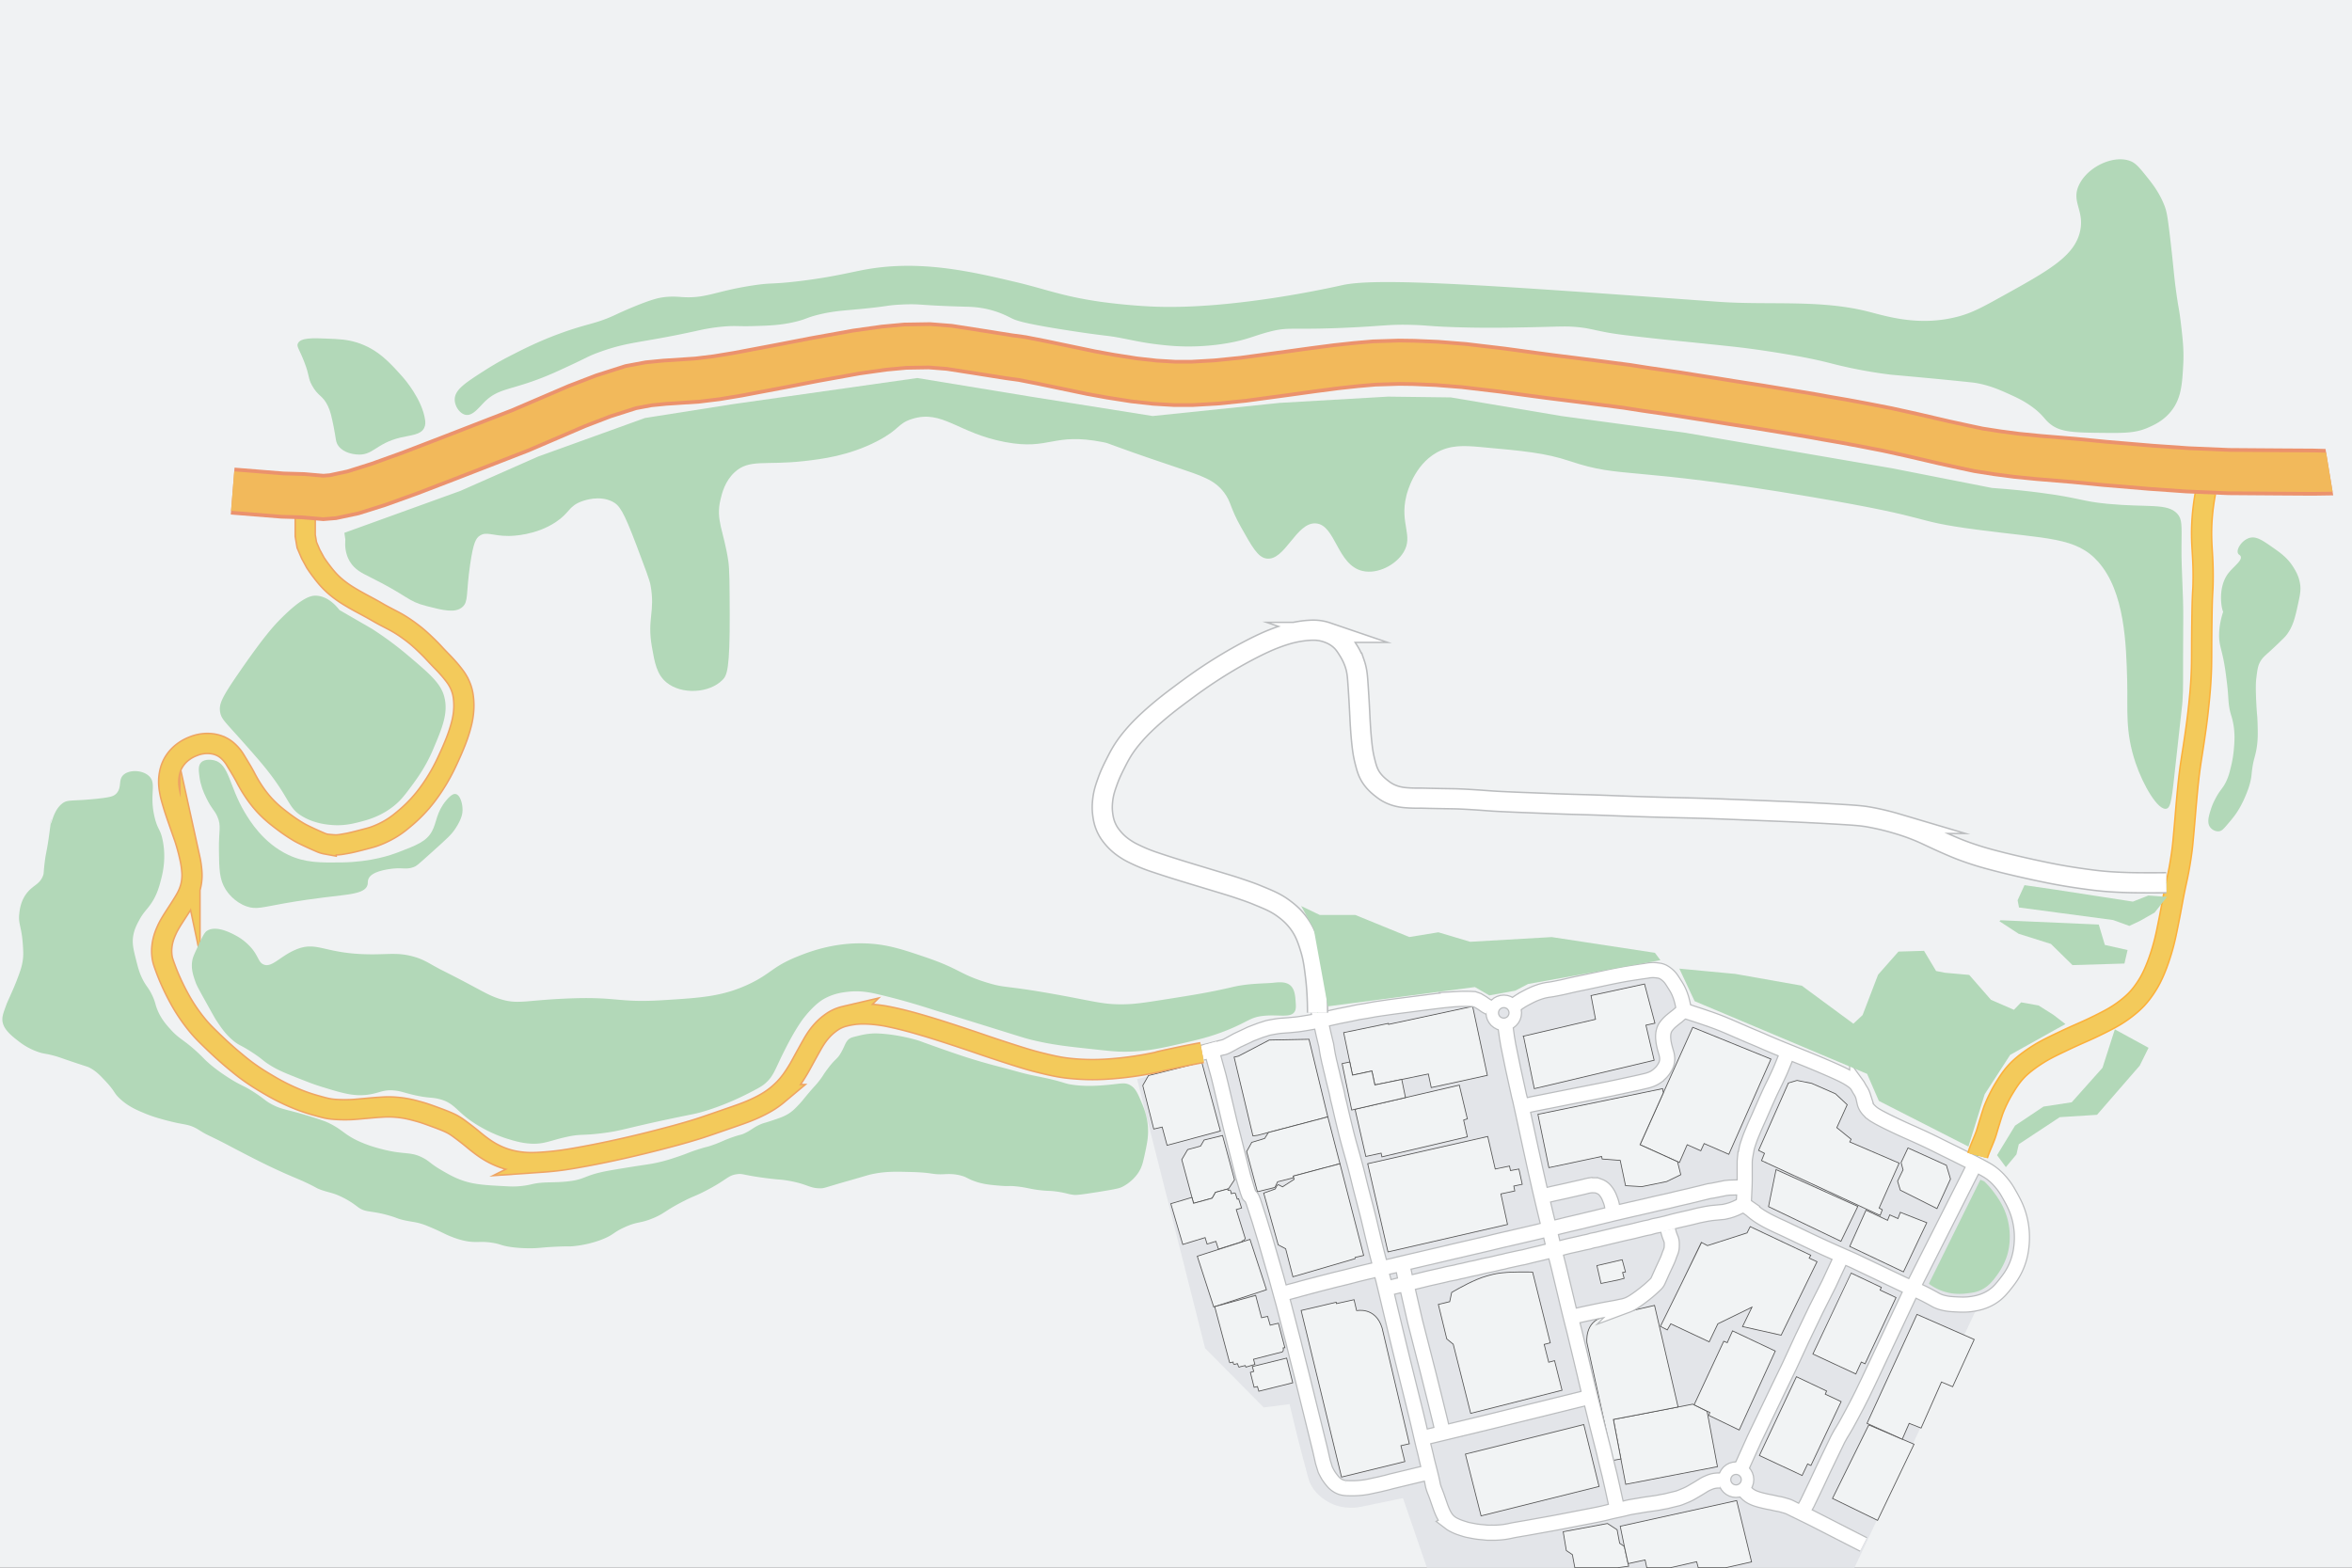 <svg xmlns="http://www.w3.org/2000/svg" viewBox="0 0 12000 8002"><rect x="0" y="0" width="12000" height="8002" fill="#808080" stroke="none"/><defs><style>.cls-1{fill:#f0f2f3;}.cls-2{fill:#e3e5e9;}.cls-3{fill:#f1f3f4;stroke:#535353;}.cls-10,.cls-11,.cls-12,.cls-13,.cls-14,.cls-15,.cls-16,.cls-3,.cls-4,.cls-5,.cls-6,.cls-7,.cls-8,.cls-9{stroke-miterlimit:10;}.cls-12,.cls-3{stroke-width:4px;}.cls-10,.cls-11,.cls-12,.cls-13,.cls-14,.cls-15,.cls-16,.cls-4,.cls-5,.cls-6,.cls-7,.cls-8,.cls-9{fill:none;}.cls-13,.cls-4,.cls-5{stroke:#babcbe;}.cls-4{stroke-width:70px;}.cls-5{stroke-width:83px;}.cls-14,.cls-6,.cls-7{stroke:#fff;}.cls-6{stroke-width:71px;}.cls-7{stroke-width:58px;}.cls-12,.cls-8{stroke:lime;}.cls-8{stroke-width:16px;}.cls-9{stroke:#fbb03b;}.cls-11,.cls-13,.cls-9{stroke-width:110px;}.cls-10{stroke:#f3ca5b;}.cls-10,.cls-14{stroke-width:95px;}.cls-11{stroke:#eea462;}.cls-15{stroke:#eb926d;stroke-width:240px;}.cls-16{stroke:#f2b95b;stroke-width:202px;}.cls-17{fill:#b2d8b8;}</style></defs><g id="背景色"><polyline class="cls-1" points="0 0 0 8000 12000 8000 12000 0"/></g><g id="城市"><path class="cls-2" d="M5801.45,5506.49l347,1373.75,299,302.08,132.08-16.82q42.83,185.22,94.14,372c.71,2.57,1.87,8.22,4.28,15.5,22.32,67.5,84.16,103,98,111,77.87,44.77,158.73,27.85,179,23l203-42,122.13,355H9461.5l616-1306,111.5-46.51,159.63-405-186-303-624.3-307-41.14-126-874.73-371-92.86-173.11L8458,4925l-624,123-116.31,62-129.19,11.6L7499,5067,6753.1,5168.75l-284.42,58.75-329.15,115.25,12.53,77.75Z" transform="translate(0 0)"/></g><g id="建筑物"><polygon class="cls-3" points="6475.5 5307.5 6318.5 5389.5 6296.5 5394.5 6392.5 5796.5 6416.5 5793.5 6774.5 5699.5 6678.5 5303.5 6475.5 5307.5"/><polygon class="cls-3" points="6226.5 5771.5 6131.5 5420.5 5859.5 5488.5 5830.5 5539.5 5886.5 5761.5 5929.5 5751.5 5954.5 5844.5 6226.5 5771.5"/><polygon class="cls-3" points="6237.5 5794.5 6298.5 6020.5 6268 6066.32 6201.5 6084.5 6184.5 6114.5 6089.5 6140.5 6029.5 5917.5 6059.5 5866.5 6125.5 5848.5 6143.5 5817.5 6237.5 5794.5"/><path class="cls-3" d="M6081.5,6110.5l8,30,95-26,17-30,62.51-17.09,1.49,7.09s11-6,14,5,3,12,3,12l11-3s8-3,10,3,9,28,9,28l7-2,15,47-27,8,46,148-7,9-10,3,1,4-121,38-13-40-45,14-10-33-114,35-61-208,107.91-32.07" transform="translate(0 0)"/><polygon class="cls-3" points="6108.5 6410.5 6377.5 6324.5 6461.5 6581.5 6197.43 6667.89 6192.5 6669.5 6108.5 6410.5"/><path class="cls-3" d="M6273.5,6953.5l-76.07-285.61,209.07-57.39,30,114,31-7,13,45,42-10,33,125-9,1s6,19-9,22-142,36-142,36l7,26-46,14-3-8-26,6s-7,5-9-2a135.55,135.55,0,0,0-5-14l-11,3s-7,3-9-2a26.79,26.79,0,0,1-2-9l-18,4" transform="translate(0 0)"/><polygon class="cls-3" points="6389.5 6973.5 6396.5 6998.5 6379.5 7003.5 6398.5 7079.5 6415.5 7075.5 6422.5 7099.5 6595.5 7056.5 6564.5 6930.5 6389.5 6973.5"/><polygon class="cls-3" points="6360.5 5876.5 6415.5 6081.5 6504.5 6059.5 6518.5 6030.5 6600.48 6009.91 6598.5 6001.5 6836.5 5938.5 6774.5 5699.5 6471.37 5779.09 6452.5 5809.5 6386.5 5829.5 6360.5 5876.5"/><polygon class="cls-3" points="6596.5 6515.5 6913.5 6422.96 6913.5 6416.7 6957.5 6406.5 6836.5 5938.5 6598.5 6001.5 6602.5 6018.5 6543.5 6056.5 6522.5 6045.5 6515.5 6049.5 6506.24 6067.41 6447.5 6088.5 6521.5 6352.5 6559.5 6372.5 6596.5 6515.5"/><polygon class="cls-3" points="6855.5 5269.5 6900.5 5486.5 6999.5 5465.5 7014.5 5536.5 7287.5 5480.5 7302.27 5550 7588.5 5487.5 7513.5 5135.5 7084.5 5227.5 7083.5 5222.5 6855.5 5269.5"/><polygon class="cls-3" points="6913.5 5660.5 7445.5 5537.5 7486.5 5709.5 7467.5 5715.5 7486.5 5801.05 7050.5 5903.5 7046.5 5884.5 6968.5 5901.5 6913.5 5660.5"/><path class="cls-3" d="M7751.5,5965.5" transform="translate(0 0)"/><polygon class="cls-3" points="7476.5 7420.5 7556.5 7735.5 8158.5 7585.5 8080.5 7269.5 7476.5 7420.5"/><path class="cls-3" d="M7503.5,7212.5l466-118-38-151-30,8-23-91,31-8-90-361s-124-4-186,8c-21.73,4.21-63.51,14.82-99,30-65.79,28.13-128,66-128,66l-10,47-58,14,43,176,33,27Z" transform="translate(0 0)"/><path class="cls-3" d="M7051.5,6776.5l139,591-43,10,20,81-323,79-206-850,179-42,1,7,90-20,13,56S7017.5,6666.5,7051.5,6776.5Z" transform="translate(0 0)"/><polygon class="cls-3" points="7081.5 6388.5 7691.5 6248.5 7657.5 6092.5 7728.5 6077.5 7723.5 6052.5 7766.5 6043.5 7749.47 5965.5 7706.5 5973.5 7701.5 5950.5 7628.73 5965.5 7590.5 5799.5 6978.04 5938.5 7081.5 6388.5"/><polygon class="cls-3" points="6847.5 5427.5 6886.6 5419.45 6900.5 5486.5 6999.5 5465.5 7014.5 5536.5 7151.78 5508.34 7170.85 5601 6913.5 5660.5 6896.5 5664.5 6847.5 5427.5"/><polygon class="cls-3" points="8231.5 7243.5 8294.5 7574.5 8762.5 7484.5 8709.5 7201.5 8636.5 7165.5 8231.5 7243.5"/><polygon class="cls-3" points="8794.5 6844.5 8643.43 7168.92 8709.5 7201.5 8723.5 7207.5 8718.96 7223.01 8873.5 7297.5 9057.5 6894.5 8839.5 6791.5 8812.48 6851.68 8794.5 6844.5"/><path class="cls-3" d="M8269.91,7445.3l-41.41,7.2-132-600.82s-13.59-109.47,86.71-131.33,258.29-58.85,258.29-58.85l120.14,518.42L8231.5,7243.5Z" transform="translate(0 0)"/><path class="cls-3" d="M8681.5,6340.5c0,2-210,428-210,428l35,18,18-31,196,92,44-92,174-85-48,99,197,44,183-375-40-18,8-15-309-146-16,32-202,65Z" transform="translate(0 0)"/><polygon class="cls-3" points="7975.5 7816.5 8201.5 7774.5 8250.5 7806.5 8263.5 7875.5 8287.5 7891.5 8306.64 7979.35 8309.5 7992.5 8254.22 8000 8034.79 8000 8022.5 7933.5 7991.5 7912.5 7975.5 7816.5"/><path class="cls-3" d="M8266.5,7788.5c1,6,21.36,104.65,21.36,104.65l18.78,86.2,86.86-18.85,8.3,39.5h121l133.66-30.5,8,30.5h140.43l131.62-29.5-76-313Z" transform="translate(0 0)"/><polygon class="cls-3" points="9165.5 7025.5 8976.5 7427.5 9194.5 7529.5 9222.5 7470.5 9239.5 7478.5 9393.5 7152.5 9312.5 7114.5 9319.5 7098.5 9165.5 7025.5"/><path class="cls-3" d="M9444.5,6496.5c-1,1-195,413-195,413l219,102,28-61,19,9,158-338-81-38,6-14Z" transform="translate(0 0)"/><polygon class="cls-3" points="9534.5 7271.5 9349.5 7646.5 9579.5 7758.5 9765.47 7370 9534.5 7271.5"/><polygon class="cls-3" points="9525.5 7263.5 9705.41 7344.39 9740.65 7263.5 9801.5 7287.5 9905.5 7052.5 9962.5 7076.5 10072.5 6835.5 9780.5 6707.5 9525.5 7263.5"/><polygon class="cls-3" points="9437.5 6360.5 9711.5 6490.5 9830.5 6239.5 9695.5 6186.5 9683.5 6218.5 9641.5 6199.5 9630.5 6227.5 9520.5 6175.5 9437.5 6360.5"/><polygon class="cls-3" points="9592.5 6202.5 8987.5 5922.5 9002.5 5885.5 8972.5 5870.5 9124.5 5526.5 9168.5 5513.5 9243.5 5528.5 9364.5 5581.5 9424.5 5637.5 9371.5 5754.5 9444.5 5813.5 9437.5 5827.29 9689.5 5935.5 9587.5 6164.5 9603.5 6173.5 9592.5 6202.5"/><polygon class="cls-3" points="9734.61 5858 9699.5 5932.5 9709.5 5969.5 9681.5 6027.5 9695.5 6073.5 9882.5 6167.5 9951.5 6016.5 9930.5 5946.5 9734.61 5858"/><polygon class="cls-3" points="9478.5 6156.5 9061.5 5968.5 9023.11 6157.5 9392.5 6334.5 9478.5 6156.5"/><polygon class="cls-3" points="8147.5 6458.5 8168.5 6549.5 8260.5 6530.5 8286.5 6523.5 8278.5 6493.5 8293.27 6490.86 8276.5 6428.5 8147.5 6458.5"/><polygon class="cls-3" points="8367.5 5841.5 8568.5 5932.5 8608.11 5841.5 8677.5 5872.5 8694.5 5835.5 8820.5 5890.5 9035.5 5404.5 8636.5 5242.5 8367.5 5841.5"/><polygon class="cls-3" points="7846.5 5686.5 7902.5 5958.5 8171.5 5901.5 8174.5 5914.5 8266.5 5921.5 8293.5 6050.5 8376.5 6055.5 8503.5 6029.5 8575.5 5994.5 8558.68 5928.06 8367.5 5841.5 8486.54 5576.44 8482.5 5555.5 7846.5 5686.5"/><polyline class="cls-3" points="7772.5 5285.5 7828.18 5555.5 8439.5 5410.5 8397.5 5231.5 8443.5 5221.5 8390.5 5021.5 8117.5 5080.5 8140.5 5201.5 7769.15 5288.5"/></g><g id="城市道路"><g id="转盘路1路肩"><circle class="cls-4" cx="7672.25" cy="5168.75" r="58.75"/></g><g id="转盘路2路肩"><circle class="cls-4" cx="8857.25" cy="7550.75" r="58.75"/></g><g id="城市道路路肩"><path class="cls-5" d="M6132.5,5372.5l104-27s6,2,35-14,40-22,40-22l70-33s51-20,59-22,23-8,33-10,21-4,21-4,28-5,42-6,41-3,41-3,22-2,41-4,64-10,64-10l17-3,76-17,54-12,61-12,42-9c9.81-1.41,25.13-3.72,44-7,18.6-3.23,22.07-4.18,39-7,5.75-1,12.07-2,47-7,22.33-3.22,33.5-4.83,42-6,22-3,31.84-4.18,62-8s22.83-3,85-11c39.1-5,51.82-6.62,63-8,27.27-3.36,41.28-5.08,60-7,19.67-2,37.48-3.85,57-5a767,767,0,0,1,89,0l20,7,23,14,17,12,18,10" transform="translate(0 0)"/><path class="cls-5" d="M7295.5,7511.5l-35,9-162,39-.06,0c-1.15.32-17.11,4.76-21.94,6-5.74,1.45-6.21,1.47-21,5-14.4,3.44-14.87,3.63-21,5-7.19,1.61-7,1.44-19,4-11.77,2.51-12.57,2.8-23,5-9.55,2-14.32,3-20,4-9.35,1.6-16.48,2.46-21,3-9,1.07-16.39,1.67-21,2-3.77.27-11.33.76-21,1-9.39.23-16.32.12-23,0-11.42-.2-17.14-.3-23-1a94.14,94.14,0,0,1-20-4,87.17,87.17,0,0,1-19-9,102.85,102.85,0,0,1-17-13c-4.82-4.54-7.88-8.36-14-16-4-5-7.62-9.5-12-16a243.94,243.94,0,0,1-15-26c-2.15-4.14-3.85-7.61-5-10l-12-39-14-62-90-365-27-107-21-85-48-185-15-54-23-84-55-190-30-99-31-95-8-20s-3-6-7-9a54,54,0,0,1-8-8l-7-19-23-77-66-262-47-199-12-49-46-167" transform="translate(0 0)"/><path class="cls-5" d="M8779.5,7555.5a129.32,129.32,0,0,0-21,0,125.61,125.61,0,0,0-23,4,149,149,0,0,0-19,7,197.47,197.47,0,0,0-19,9c-3.86,2.1-4.08,2.41-18,11-6.77,4.18-11.65,7.19-18,11-2.75,1.65-7.54,4.46-17,10-15.35,9-16.78,9.8-19,11-7.76,4.19-14.15,7.23-18,9-5.06,2.33-9.79,4.2-19,8-18.74,7.73-23.62,9.28-26,10-2.58.79-8.38,2.19-20,5-11.38,2.75-12,2.8-21,5-13.76,3.38-13.32,3.55-20,5-8,1.74-10,1.78-22,4-11.11,2.06-11.38,2.46-20,4-11.69,2.08-18.31,2.82-41,6-10.08,1.41-15.12,2.12-21,3-16.78,2.51-19.44,3.26-42,7-17.5,2.9-39.29,6.33-50,9l-12,3-8,2c-9.82,2.45-22.68,5.07-33.64,7.39-11.34,2.39-21.57,4.58-34.36,7.61-8.58,2-11.21,2.8-20,5-33.37,8.36-56.53,12.59-121,25-23,4.43-41,7.92-62,12-50.91,9.88-60.34,11.79-83,16-6.63,1.23-24.84,4.5-61,11l-78,14c-40.53,7-65.87,10.94-84,15-2.07.46-9.69,2.19-20,4s-17.93,2.75-20,3c-8.13,1-14.08,1.45-22,2-8.19.57-14.23.9-22,1-4.73.06-6.21-.09-21,0-6.76,0-8,.09-11,0-8-.23-11.92-.92-22-2-12.46-1.34-11-.77-22-2-11.47-1.28-19.9-2.65-22-3-3.06-.51-3.42-.6-21-4-16.21-3.13-17.08-3.28-20-4-4.94-1.22-10-2.82-20-6s-15.19-4.82-21-7c-4.1-1.54-10.73-4.05-19-8-9.28-4.44-17-8.13-26-15a107.17,107.17,0,0,1-16-15,118.6,118.6,0,0,1-12-17,172.53,172.53,0,0,1-10-19c-7.14-15.68-11.82-29-16-41-13.54-38.86-12.51-36.44-16-46-9.37-25.65-10.66-26.25-15-40-4.86-15.41-3.43-15.25-11-48-4.4-19-9-36.91-17-68-.88-3.41-2.69-10.44-5-20-2.86-11.86-4.63-19.93-6-26-4-17.78-7.05-29.27-10-41-8.71-34.63-21.5-90.81-25-106-17.52-76.09-51-206.43-96-391-47.85-196.23-78.07-328-89-370-4.15-15.92-8.17-29.08-12-50-1.22-6.66-3.15-18.09-7-34-2.32-9.6-4.39-16.65-5-19-9.84-37.76-16.76-66.52-20-80-17.57-73.18-19.77-84.31-29-122-8.76-35.75-11.33-44.32-26-101-29.1-112.44-25-102.16-42-166-22.08-83.05-31.23-108.94-49-181-9.87-40-16-66-16-66-9.92-42-13.87-61-19-81-1-3.84-2.87-11-5-21-1.92-9-2-10.62-4-20-1.2-5.53-2.47-10.68-5-21-1.1-4.46-1.39-5.6-5-20-2.89-11.52-4.33-17.28-5-20-1.59-6.45-3.59-14.6-6-25-3.07-13.26-2.79-12.91-5-22-2.38-9.81-2.86-10.86-5-20-1.95-8.3-2.15-10-4-18q-2.33-10-5-20l-2-10-4-18-4-22-3-19-2-13-5-20-9-38-27-123" transform="translate(0 0)"/><path class="cls-5" d="M7681.5,5243.5q2,13.91,4,28c1.66,11.89,2.18,16.16,3,22,.69,4.92,2.51,17.41,7,41,4.16,21.86,12.53,63.38,24,117q15.49,70.5,31,141,2.51,9.49,5,19c3.33,15.18,8.45,38.49,15,68,.52,2.32,1.71,7.68,2,9,14.18,63.76,55.13,257.95,84,382,8,34.34,16,68,16,68,6.36,26.72,11.39,47.52,19,79,9.88,40.84,13.41,55.18,21,87,4.8,20.12,5.63,24.12,9,38,8.29,34.17,14.92,59.11,17,67,18.79,71.24,42,175.18,67,277,8.05,32.79,14.89,59.72,17,68,4.79,18.8,8.38,32.6,9,35,14.43,55.61,45.69,191.28,68,284,31.06,129.09,75.93,304.39,80,320,.46,1.76,2.49,9.49,5,20,2.7,11.28,4.49,19.62,5,22,5.35,24.74,12.63,49.33,23,93,4.3,18.09,7.58,32.93,14,62,1.75,7.91,2.8,12.72,9,41,.28,1.29,4.54,20.68,9,41l7.36,33.39" transform="translate(0 0)"/><polyline class="cls-5" points="7253.29 7338.79 7586.5 7258.5 8080.5 7136.5 8112.5 7128.5"/><path class="cls-5" d="M8040.5,7089.5" transform="translate(0 0)"/><polyline class="cls-5" points="6534.88 6603.86 6588.5 6589.5 6615.5 6582.5 6636.5 6576.5 6677.5 6565.5 6734.5 6550.5 6812.5 6530.5 6870.5 6516.5 6928.5 6501.5 6969.5 6491.5 7020.5 6479.5 7043.85 6474.39 7078.5 6465.5 7114.5 6457.5 7133.5 6452.5 7236.5 6428.5 7339.5 6404.5 7419.5 6385.5 7501.5 6366.5 7583.5 6347.5 7604.5 6342.5 7624.5 6337.5 7645.5 6332.5 7666.5 6327.5 7727.5 6313.5 7830.5 6289.5 7904.55 6271.38 7946.5 6261.5 7999.5 6248.5 8038.5 6239.5 8096.5 6225.5 8158.5 6210.5 8232.5 6192.5 8275.5 6182.5 8331.5 6169.5 8393.5 6155.5 8452.5 6141.5 8515.5 6127.5 8556.5 6117.5 8617.5 6103.5 8658.5 6093.5 8719.5 6078.5 8739.5 6075.5 8764.5 6070.5 8784.5 6066.5 8803.5 6062.5 8823.5 6060.5 8857.5 6059.5 8865.66 6059.5 8900.5 6060.5"/><path class="cls-5" d="M7068.75,6576.49l64.75-16,95-22,57-14,40-9,40-9,20-5,20-4,21-4,19-5,20-4,21-5,21-5,21-4,21-5,20-5,19-4,20-4,22-5,20-5,20-4,19-5,64-14,21-4,20-5,20-5,21-5,22-5,40-10,32.59-8.41,35.41-8.59,19-5,20-5,41-9,39-9,20-4,20-6,22-4,20-5,21-5,21-5,21-5,21-5,21-5,21-5,19-4,22-5,20-5,20-5,21-5,21-4,24-7,30-6,34-8,33-9,20-5,70-16,20-5,20-5,20-4,20-4,25-4,21-2,21-2,21-2,22-5,20-6,20-8,19-9,21-10,36,25a379.37,379.37,0,0,0,34,27c14.07,9.92,25.44,16.5,35,22,14.76,8.49,26.21,14.18,40,21,20,9.87,35.2,16.74,38,18,62.41,28.16,144,69.71,249,117,19.18,8.64,38,17,38,17,42.24,18.77,59.63,26.06,82,36,9,4,12.22,5.51,95,45,59.07,28.18,76.52,36.52,107,51,35.65,16.93,53.48,25.4,57,27,41.91,19,86,37.32,120,55,11.72,6.1,19,10,19,10,23.64,12.65,27.81,15.69,37,20,15.78,7.4,28.69,10.27,41,13,14.26,3.17,29.72,4.66,57,6,23.31,1.15,51,2.51,84-3,19.8-3.3,55.78-9.65,94-33,34.27-20.93,53.28-45.1,76-74,14.75-18.76,37.28-47.85,55-92,16.75-41.73,20.88-76.16,23-95a400.35,400.35,0,0,0-10-144c-13-50.56-32.86-85.79-51-118-10.26-18.22-19.71-34.83-36-55-11.81-14.63-36-44.06-73-67-19.68-12.18-58.69-32.23-66-36-13.5-7-14.58-7.22-72-36-21.38-10.72-26.17-13.14-38-19-22.5-11.14-31.6-15.43-57-28-20.85-10.32-23.63-11.87-38-19-34.55-17.13-61.61-29.5-89-42-36.94-16.85-32.12-14-76-34,0,0-34.92-15.92-74-35,0,0-16-7.82-39-20-3-1.58-9.55-5.07-18-10-10.15-5.91-15.35-9-22-14a152,152,0,0,1-16-14c-4.61-4.64-8.63-8.66-13-15a88,88,0,0,1-10-19c-.86-2.31-1.28-3.77-5-20-4-17.55-4-17.91-5-21a122.76,122.76,0,0,0-9-21c-3.33-6.15-4.58-6.8-11-18-5.47-9.54-6.23-11.82-10-17a95.13,95.13,0,0,0-15-16,146,146,0,0,0-16-12c-6.18-4.2-11-7-16-10-2-1.16-8.61-5.06-18-10-8.1-4.26-14.53-7.35-18-9-31.86-15.13-76-34-76-34-24.59-10.51-38.36-16.4-59-25-29.5-12.3-52.41-21.55-61-25-17.53-7-47.17-18.9-73.91-29.67-20.82-8.38-39.88-16.1-50.09-20.33-28.9-12-43.58-18.2-57-24-17.94-7.75-20.63-9.13-39-17-24.2-10.37-29.42-12.27-57-24-17.63-7.5-31.62-13.58-51-22-26.94-11.71-25.87-11.39-39-17-19-8.14-36.81-15.74-58-24-19.55-7.62-33.35-12.43-58-21-20.37-7.08-47.88-16.42-81-27l-42-14" transform="translate(0 0)"/><path class="cls-5" d="M7864.5,6106.5c12.6-3.46,31.61-8.51,55-14,16.7-3.92,18.83-4.13,50-11,28.44-6.27,50.58-11.37,75-17,12.55-2.89,32.85-7.19,43-10,.19-.05,5.21-1.45,12-3,6-1.38,8.78-1.82,10-2a95.87,95.87,0,0,1,11-1c1.93-.07,2.12,0,10,0,4.85,0,6.18,0,7,0,8.21.08,16,3.08,21,5a76,76,0,0,1,19,10c8.56,6.29,13.46,12.89,18,19a129,129,0,0,1,11,18c2.8,5.52,4.54,10,8,19a207.26,207.26,0,0,1,7,20,170.19,170.19,0,0,1,4,19c1.42,8.12,3.63,19.66,7,34" transform="translate(0 0)"/><polyline class="cls-5" points="7361.5 7312.71 7349.5 7258.5 7318.5 7132.5 7287.5 7008.5 7219.5 6742.5 7175.45 6550.78 7153.79 6447.77"/><path class="cls-5" d="M7763.4,5647.44l55.1-12.94,384-76c69.61-14.68,122.32-26,145-31,7.1-1.58,12.17-2.74,22-5,23.23-5.34,35-8.05,41-10,10.93-3.54,24.2-7.94,39-18a133.34,133.34,0,0,0,14-11c6.74-5.95,17.44-15.53,27-31,5.61-9.07,12.76-20.93,15-38a90.91,90.91,0,0,0,0-21,105.54,105.54,0,0,0-4-20c-5.48-18.53-12.8-43.3-15-65-1.29-12.7-4.4-43.35,12-68a145,145,0,0,1,12-15c8.85-9.84,16.89-16.39,30-27,4.45-3.6,10.56-8.43,18-14l32-28a347.23,347.23,0,0,0-11-56,284.72,284.72,0,0,0-14-39c-4-8.84-7.67-15.6-9-18-4.39-7.95-8.23-13.57-11-18-12.28-19.64-18.42-29.46-25-37-3-3.49-14.81-16.65-31-26a73.93,73.93,0,0,0-19-8,105.35,105.35,0,0,0-12-2,180.64,180.64,0,0,0-22-2,163.5,163.5,0,0,0-21,1c-6.14.67-6.06,1-19,3-7.9,1.22-9.16,1.29-21,3-4.18.6-8.72,1.27-20,3-30.87,4.72-46.3,7.08-63,10-2.64.46-10.06,1.77-22,4-33.73,6.31-61.43,12.17-103,21-68.58,14.57-61.9,13.22-80,17-37.82,7.89-41.58,8.47-62,13-34,7.56-36.87,8.91-62,14-27.2,5.51-40.8,8.31-53,10-10.21,1.42-23.7,3-42,8-8.32,2.28-14.39,4.4-19,6-25.62,8.88-44.05,18.52-62,28a416.47,416.47,0,0,0-36,21c-7.07,4.69-12.85,8.88-17,12" transform="translate(0 0)"/><path class="cls-5" d="M8014.23,6721.73c13.55-3.42,32.48-8.07,55.27-13.23,18.26-4.14,32-7,51-11,27.44-5.75,43.09-9,64-13,42.28-8,53.22-8.89,84-16,4.52-1,16.79-2.39,32-8a157,157,0,0,0,18-8c5.8-3,22-11.58,57-38,8.26-6.24,20.08-15.37,34-27,9.7-8.1,16.46-14.4,30-27,8.87-8.26,13-12.32,17-19,1.88-3.1,3-5.54,9-19,3.49-7.83,5.26-11.73,8-18,1.64-3.75,3.52-8,16-35,16.77-36.29,15.85-34,18-39,9.7-22.59,5.59-16.26,15-39a82,82,0,0,0,6-20,106,106,0,0,0,1-16c.11-7.37.2-13.8-1-21-1.44-8.59-4.07-14.38-6-19a223.92,223.92,0,0,1-12-39" transform="translate(0 0)"/><line class="cls-5" x1="8503.5" y1="6242.5" x2="8510.54" y2="6276.69"/><path class="cls-5" d="M9122.5,5366.5c-12.3,29.21-9.16,23.2-16,40-14.36,35.23-20.15,50.35-32,76-6.35,13.74-15.18,32.14-18,38-8.64,18-11.89,24.1-19,39-6.55,13.72-10.94,23.42-18,39-7.94,17.51-13.86,30.94-24,54-16.58,37.73-15.88,36.65-25,57-8,17.92-10.32,22.63-17,38-4.12,9.48-8.08,19-16,38-3,7.28-5.24,12.63-8,20-2.06,5.51-3.74,10.42-7,20-5,14.55-7.47,21.95-9,28-1.25,4.95-2.17,9.63-4,19-.81,4.13-2.31,11.92-4,22-1.62,9.7-2.43,14.55-3,20a192.62,192.62,0,0,0-1,21c0,7.3-.07,58.82,0,70,.09,12.92,0,31.78-1,55l-4,86" transform="translate(0 0)"/><polyline class="cls-5" points="8888.5 7481.5 8952.5 7339.5 9010.5 7218.5 9082.5 7068.5 9128.5 6973.5 9194.5 6830.5 9265.5 6682.5 9331.5 6551.5 9383.5 6439.5 9397.84 6407.34"/><path class="cls-5" d="M9507.5,7881.5l-266-136-88-43c-2.38-1.21-5.83-2.94-10-5-9.79-4.83-14.69-7.25-19-9-3.87-1.57-8.91-3.05-19-6-9.68-2.83-14.78-4.33-22-6-8.94-2.07-9-1.51-21-4-10.76-2.23-10.89-2.68-22-5-9.62-2-11.45-2.07-21-4-7.37-1.49-12.66-2.78-22-5-9.58-2.28-14.38-3.42-20-5-5.37-1.51-11.36-3.21-19-6a151.83,151.83,0,0,1-19-8,107.23,107.23,0,0,1-19-12,101.18,101.18,0,0,1-16-16" transform="translate(0 0)"/><path class="cls-5" d="M10077.5,5939.5l-320.85,634.87c-133.3,282.56-194.13,412-224.15,476.13-11.11,23.74-43.07,92.11-91,180-20.42,37.45-29.43,54.14-37,66-3,4.69-7.28,11.25-13,21-12.65,21.56-20.43,38.44-23,44-21.31,46-44.9,90.91-66,137-18.47,40.34-45.58,98.47-82,173l-27.79,50.16" transform="translate(0 0)"/></g><g id="城市道路路面"><path class="cls-6" d="M6132.5,5372.5l104-27s6,2,35-14,40-22,40-22l70-33s51-20,59-22,23-8,33-10,21-4,21-4,28-5,42-6,41-3,41-3,22-2,41-4,64-10,64-10l17-3,76-17,54-12,61-12,42-9c9.81-1.41,25.13-3.72,44-7,18.6-3.23,22.07-4.18,39-7,5.75-1,12.07-2,47-7,22.33-3.22,33.5-4.83,42-6,22-3,31.84-4.18,62-8s22.83-3,85-11c39.1-5,51.82-6.62,63-8,27.27-3.36,41.28-5.08,60-7,19.67-2,37.48-3.85,57-5a767,767,0,0,1,89,0l20,7,23,14,17,12,18,10" transform="translate(0 0)"/><path class="cls-6" d="M7295.5,7511.5l-35,9-162,39-.06,0c-1.15.32-17.11,4.76-21.94,6-5.74,1.45-6.21,1.47-21,5-14.4,3.44-14.87,3.63-21,5-7.19,1.61-7,1.44-19,4-11.77,2.51-12.57,2.8-23,5-9.55,2-14.32,3-20,4-9.35,1.6-16.48,2.46-21,3-9,1.07-16.39,1.67-21,2-3.77.27-11.33.76-21,1-9.39.23-16.32.12-23,0-11.42-.2-17.14-.3-23-1a94.14,94.14,0,0,1-20-4,87.17,87.17,0,0,1-19-9,102.85,102.85,0,0,1-17-13c-4.82-4.54-7.88-8.36-14-16-4-5-7.62-9.5-12-16a243.94,243.94,0,0,1-15-26c-2.15-4.14-3.85-7.61-5-10l-12-39-14-62-90-365-27-107-21-85-48-185-15-54-23-84-55-190-30-99-31-95-8-20s-3-6-7-9a54,54,0,0,1-8-8l-7-19-23-77-66-262-47-199-12-49-46-167" transform="translate(0 0)"/><path class="cls-6" d="M8779.5,7555.5a129.32,129.32,0,0,0-21,0,125.61,125.61,0,0,0-23,4,149,149,0,0,0-19,7,197.47,197.47,0,0,0-19,9c-3.86,2.1-4.08,2.41-18,11-6.77,4.18-11.65,7.19-18,11-2.75,1.65-7.54,4.46-17,10-15.35,9-16.78,9.8-19,11-7.76,4.19-14.15,7.23-18,9-5.06,2.33-9.79,4.2-19,8-18.74,7.73-23.62,9.28-26,10-2.58.79-8.38,2.19-20,5-11.38,2.75-12,2.8-21,5-13.76,3.38-13.32,3.55-20,5-8,1.74-10,1.78-22,4-11.11,2.06-11.38,2.46-20,4-11.69,2.08-18.31,2.82-41,6-10.08,1.41-15.12,2.12-21,3-16.78,2.51-19.44,3.26-42,7-17.5,2.9-39.29,6.33-50,9l-12,3-8,2c-9.82,2.45-22.68,5.07-33.64,7.39-11.34,2.39-21.57,4.58-34.36,7.61-8.58,2-11.21,2.8-20,5-33.37,8.36-56.53,12.59-121,25-23,4.43-41,7.92-62,12-50.91,9.88-60.34,11.79-83,16-6.63,1.23-24.84,4.5-61,11l-78,14c-40.53,7-65.87,10.94-84,15-2.07.46-9.69,2.19-20,4s-17.93,2.75-20,3c-8.13,1-14.08,1.45-22,2-8.19.57-14.23.9-22,1-4.73.06-6.21-.09-21,0-6.76,0-8,.09-11,0-8-.23-11.92-.92-22-2-12.46-1.34-11-.77-22-2-11.47-1.28-19.9-2.65-22-3-3.06-.51-3.42-.6-21-4-16.21-3.13-17.08-3.28-20-4-4.94-1.22-10-2.82-20-6s-15.19-4.82-21-7c-4.1-1.54-10.73-4.05-19-8-9.28-4.44-17-8.13-26-15a107.17,107.17,0,0,1-16-15,118.6,118.6,0,0,1-12-17,172.53,172.53,0,0,1-10-19c-7.14-15.68-11.82-29-16-41-13.54-38.86-12.51-36.44-16-46-9.37-25.65-10.66-26.25-15-40-4.86-15.41-3.43-15.25-11-48-4.4-19-9-36.91-17-68-.88-3.41-2.69-10.44-5-20-2.86-11.86-4.63-19.93-6-26-4-17.78-7.05-29.27-10-41-8.71-34.63-21.5-90.81-25-106-17.52-76.09-51-206.43-96-391-47.85-196.23-78.07-328-89-370-4.15-15.92-8.17-29.08-12-50-1.22-6.66-3.15-18.09-7-34-2.32-9.6-4.39-16.65-5-19-9.84-37.76-16.76-66.52-20-80-17.57-73.18-19.77-84.31-29-122-8.76-35.75-11.33-44.32-26-101-29.1-112.44-25-102.16-42-166-22.08-83.05-31.23-108.94-49-181-9.87-40-16-66-16-66-9.92-42-13.87-61-19-81-1-3.84-2.87-11-5-21-1.92-9-2-10.62-4-20-1.2-5.53-2.47-10.68-5-21-1.1-4.46-1.39-5.6-5-20-2.89-11.52-4.33-17.28-5-20-1.59-6.45-3.59-14.6-6-25-3.07-13.26-2.79-12.91-5-22-2.38-9.81-2.86-10.86-5-20-1.95-8.3-2.15-10-4-18q-2.33-10-5-20l-2-10-4-18-4-22-3-19-2-13-5-20-9-38-27-123" transform="translate(0 0)"/><path class="cls-6" d="M7681.5,5243.5q2,13.91,4,28c1.66,11.89,2.18,16.16,3,22,.69,4.92,2.51,17.41,7,41,4.16,21.86,12.53,63.38,24,117q15.49,70.5,31,141,2.51,9.49,5,19c3.33,15.18,8.45,38.49,15,68,.52,2.32,1.71,7.68,2,9,14.18,63.76,55.13,257.95,84,382,8,34.34,16,68,16,68,6.36,26.72,11.39,47.52,19,79,9.88,40.84,13.41,55.18,21,87,4.8,20.12,5.63,24.12,9,38,8.29,34.17,14.92,59.11,17,67,18.79,71.24,42,175.18,67,277,8.05,32.79,14.89,59.72,17,68,4.79,18.8,8.38,32.6,9,35,14.43,55.61,45.69,191.28,68,284,31.06,129.09,75.93,304.39,80,320,.46,1.76,2.49,9.49,5,20,2.7,11.28,4.49,19.62,5,22,5.35,24.74,12.63,49.33,23,93,4.3,18.09,7.58,32.93,14,62,1.75,7.91,2.8,12.72,9,41,.28,1.29,4.54,20.68,9,41l7.36,33.39" transform="translate(0 0)"/><polyline class="cls-6" points="7253.29 7338.79 7586.5 7258.5 8080.5 7136.5 8112.5 7128.5"/><path class="cls-6" d="M8040.5,7089.5" transform="translate(0 0)"/><polyline class="cls-6" points="6534.88 6603.86 6588.5 6589.5 6615.5 6582.5 6636.5 6576.5 6677.5 6565.5 6734.5 6550.5 6812.5 6530.5 6870.5 6516.5 6928.5 6501.5 6969.5 6491.5 7020.5 6479.5 7043.85 6474.39 7078.5 6465.5 7114.5 6457.5 7133.5 6452.5 7236.5 6428.5 7339.5 6404.5 7419.5 6385.5 7501.5 6366.5 7583.5 6347.5 7604.5 6342.5 7624.5 6337.5 7645.5 6332.5 7666.5 6327.5 7727.5 6313.5 7830.5 6289.5 7904.55 6271.38 7946.5 6261.5 7999.5 6248.5 8038.5 6239.5 8096.5 6225.5 8158.5 6210.5 8232.5 6192.5 8275.5 6182.5 8331.5 6169.5 8393.5 6155.5 8452.5 6141.5 8515.5 6127.5 8556.5 6117.5 8617.5 6103.5 8658.5 6093.5 8719.5 6078.5 8739.5 6075.5 8764.5 6070.5 8784.5 6066.5 8803.5 6062.5 8823.5 6060.5 8857.5 6059.5 8865.66 6059.5 8900.5 6060.5"/><path class="cls-6" d="M7068.75,6576.49l64.75-16,95-22,57-14,40-9,40-9,20-5,20-4,21-4,19-5,20-4,21-5,21-5,21-4,21-5,20-5,19-4,20-4,22-5,20-5,20-4,19-5,64-14,21-4,20-5,20-5,21-5,22-5,40-10,32.59-8.41,35.41-8.59,19-5,20-5,41-9,39-9,20-4,20-6,22-4,20-5,21-5,21-5,21-5,21-5,21-5,21-5,19-4,22-5,20-5,20-5,21-5,21-4,24-7,30-6,34-8,33-9,20-5,70-16,20-5,20-5,20-4,20-4,25-4,21-2,21-2,21-2,22-5,20-6,20-8,19-9,21-10,36,25a379.37,379.37,0,0,0,34,27c14.07,9.92,25.44,16.5,35,22,14.76,8.49,26.21,14.18,40,21,20,9.87,35.2,16.74,38,18,62.41,28.16,144,69.71,249,117,19.18,8.64,38,17,38,17,42.24,18.77,59.63,26.06,82,36,9,4,12.22,5.51,95,45,59.07,28.18,76.52,36.52,107,51,35.65,16.93,53.48,25.4,57,27,41.91,19,86,37.32,120,55,11.72,6.1,19,10,19,10,23.64,12.65,27.81,15.69,37,20,15.78,7.4,28.69,10.27,41,13,14.26,3.17,29.72,4.66,57,6,23.31,1.15,51,2.51,84-3,19.8-3.3,55.78-9.65,94-33,34.27-20.93,53.28-45.1,76-74,14.75-18.76,37.28-47.85,55-92,16.75-41.73,20.88-76.16,23-95a400.35,400.35,0,0,0-10-144c-13-50.56-32.86-85.79-51-118-10.26-18.22-19.71-34.83-36-55-11.81-14.63-36-44.06-73-67-19.68-12.18-58.69-32.23-66-36-13.5-7-14.58-7.22-72-36-21.38-10.72-26.17-13.14-38-19-22.5-11.14-31.6-15.43-57-28-20.85-10.32-23.63-11.87-38-19-34.55-17.13-61.61-29.5-89-42-36.94-16.85-32.12-14-76-34,0,0-34.92-15.92-74-35,0,0-16-7.82-39-20-3-1.58-9.55-5.07-18-10-10.15-5.91-15.35-9-22-14a152,152,0,0,1-16-14c-4.61-4.64-8.63-8.66-13-15a88,88,0,0,1-10-19c-.86-2.31-1.28-3.77-5-20-4-17.55-4-17.91-5-21a122.76,122.76,0,0,0-9-21c-3.33-6.15-4.58-6.8-11-18-5.47-9.54-6.23-11.82-10-17a95.13,95.13,0,0,0-15-16,146,146,0,0,0-16-12c-6.18-4.2-11-7-16-10-2-1.16-8.61-5.06-18-10-8.1-4.26-14.53-7.35-18-9-31.86-15.13-76-34-76-34-24.59-10.51-38.36-16.4-59-25-29.5-12.3-52.41-21.55-61-25-17.53-7-47.17-18.9-73.91-29.67-20.82-8.38-39.88-16.1-50.09-20.33-28.9-12-43.58-18.2-57-24-17.94-7.75-20.63-9.13-39-17-24.2-10.37-29.42-12.27-57-24-17.63-7.5-31.62-13.58-51-22-26.94-11.71-25.87-11.39-39-17-19-8.14-36.81-15.74-58-24-19.55-7.62-33.35-12.43-58-21-20.37-7.08-47.88-16.42-81-27l-42-14" transform="translate(0 0)"/><path class="cls-6" d="M7864.5,6106.5c12.6-3.46,31.61-8.51,55-14,16.7-3.92,18.83-4.13,50-11,28.44-6.27,50.58-11.37,75-17,12.55-2.89,32.85-7.19,43-10,.19-.05,5.21-1.45,12-3,6-1.38,8.78-1.82,10-2a95.87,95.87,0,0,1,11-1c1.93-.07,2.12,0,10,0,4.85,0,6.18,0,7,0,8.21.08,16,3.08,21,5a76,76,0,0,1,19,10c8.56,6.29,13.46,12.89,18,19a129,129,0,0,1,11,18c2.8,5.52,4.54,10,8,19a207.26,207.26,0,0,1,7,20,170.19,170.19,0,0,1,4,19c1.42,8.12,3.63,19.66,7,34" transform="translate(0 0)"/><polyline class="cls-6" points="7361.5 7312.71 7349.5 7258.5 7318.5 7132.5 7287.5 7008.5 7219.5 6742.5 7175.45 6550.78 7153.79 6447.77"/><path class="cls-6" d="M7763.4,5647.44l55.1-12.94,384-76c69.61-14.68,122.32-26,145-31,7.1-1.58,12.17-2.74,22-5,23.23-5.34,35-8.05,41-10,10.93-3.54,24.2-7.94,39-18a133.34,133.34,0,0,0,14-11c6.74-5.95,17.44-15.53,27-31,5.61-9.07,12.76-20.93,15-38a90.91,90.91,0,0,0,0-21,105.54,105.54,0,0,0-4-20c-5.48-18.53-12.8-43.3-15-65-1.29-12.7-4.4-43.35,12-68a145,145,0,0,1,12-15c8.85-9.84,16.89-16.39,30-27,4.45-3.6,10.56-8.43,18-14l32-28a347.23,347.23,0,0,0-11-56,284.72,284.72,0,0,0-14-39c-4-8.84-7.67-15.6-9-18-4.39-7.95-8.23-13.57-11-18-12.28-19.64-18.42-29.46-25-37-3-3.49-14.81-16.65-31-26a73.93,73.93,0,0,0-19-8,105.35,105.35,0,0,0-12-2,180.64,180.64,0,0,0-22-2,163.5,163.5,0,0,0-21,1c-6.14.67-6.06,1-19,3-7.9,1.22-9.16,1.29-21,3-4.18.6-8.72,1.27-20,3-30.87,4.72-46.3,7.08-63,10-2.64.46-10.06,1.77-22,4-33.73,6.31-61.43,12.17-103,21-68.58,14.57-61.9,13.22-80,17-37.82,7.89-41.58,8.47-62,13-34,7.56-36.87,8.91-62,14-27.2,5.51-40.8,8.31-53,10-10.21,1.42-23.7,3-42,8-8.32,2.28-14.39,4.4-19,6-25.62,8.88-44.05,18.52-62,28a416.47,416.47,0,0,0-36,21c-7.07,4.69-12.85,8.88-17,12" transform="translate(0 0)"/><path class="cls-6" d="M8014.23,6721.73c13.55-3.42,32.48-8.07,55.27-13.23,18.26-4.14,32-7,51-11,27.44-5.75,43.09-9,64-13,42.28-8,53.22-8.89,84-16,4.52-1,16.79-2.39,32-8a157,157,0,0,0,18-8c5.8-3,22-11.58,57-38,8.26-6.24,20.08-15.37,34-27,9.7-8.1,16.46-14.4,30-27,8.87-8.26,13-12.32,17-19,1.88-3.1,3-5.54,9-19,3.49-7.83,5.26-11.73,8-18,1.64-3.75,3.52-8,16-35,16.77-36.29,15.85-34,18-39,9.7-22.59,5.59-16.26,15-39a82,82,0,0,0,6-20,106,106,0,0,0,1-16c.11-7.37.2-13.8-1-21-1.44-8.59-4.07-14.38-6-19a223.92,223.92,0,0,1-12-39" transform="translate(0 0)"/><line class="cls-6" x1="8503.5" y1="6242.5" x2="8510.54" y2="6276.69"/><path class="cls-6" d="M9122.5,5366.5c-12.3,29.21-9.16,23.2-16,40-14.36,35.23-20.15,50.35-32,76-6.35,13.74-15.18,32.14-18,38-8.64,18-11.89,24.1-19,39-6.55,13.72-10.94,23.42-18,39-7.94,17.51-13.86,30.94-24,54-16.58,37.73-15.88,36.65-25,57-8,17.92-10.32,22.63-17,38-4.12,9.48-8.08,19-16,38-3,7.28-5.24,12.63-8,20-2.06,5.51-3.74,10.42-7,20-5,14.55-7.47,21.95-9,28-1.25,4.95-2.17,9.63-4,19-.81,4.13-2.31,11.92-4,22-1.62,9.7-2.43,14.55-3,20a192.62,192.62,0,0,0-1,21c0,7.3-.07,58.82,0,70,.09,12.92,0,31.78-1,55l-4,86" transform="translate(0 0)"/><polyline class="cls-6" points="8888.5 7481.5 8952.5 7339.5 9010.5 7218.5 9082.5 7068.5 9128.5 6973.5 9194.5 6830.5 9265.5 6682.5 9331.5 6551.5 9383.5 6439.5 9397.84 6407.34"/><path class="cls-6" d="M9507.5,7881.5l-266-136-88-43c-2.38-1.21-5.83-2.94-10-5-9.79-4.83-14.69-7.25-19-9-3.87-1.57-8.91-3.05-19-6-9.68-2.83-14.78-4.33-22-6-8.94-2.07-9-1.51-21-4-10.76-2.23-10.89-2.68-22-5-9.62-2-11.45-2.07-21-4-7.37-1.49-12.66-2.78-22-5-9.58-2.28-14.38-3.42-20-5-5.37-1.51-11.36-3.21-19-6a151.83,151.83,0,0,1-19-8,107.23,107.23,0,0,1-19-12,101.18,101.18,0,0,1-16-16" transform="translate(0 0)"/><path class="cls-6" d="M10077.5,5939.5l-320.85,634.87c-133.3,282.56-194.13,412-224.15,476.13-11.11,23.74-43.07,92.11-91,180-20.42,37.45-29.43,54.14-37,66-3,4.69-7.28,11.25-13,21-12.65,21.56-20.43,38.44-23,44-21.31,46-44.9,90.91-66,137-18.47,40.34-45.58,98.47-82,173l-27.79,50.16" transform="translate(0 0)"/></g><g id="转盘路1路面"><circle class="cls-7" cx="7672.25" cy="5168.75" r="58.75"/></g><g id="转盘路2路面"><circle class="cls-7" cx="8857.25" cy="7550.75" r="58.75"/></g></g><g id="山路右侧"><g id="山路中心线"><path class="cls-8" d="M10090,5897c8.73-32.1,35-84.79,45-118,27.41-91.53,33.83-110.21,39-123a710.24,710.24,0,0,1,54-107c14.83-24,30.91-50,57-79,8.23-9.14,41.06-44.76,115-91,36.84-23,68.06-38,129-67,84.74-40.32,98.76-43.07,176-81,63.07-31,93.89-48.85,126-72,41.93-30.22,64.65-54,73-63,9.14-9.88,32.55-36.1,59-81,8.83-15,41.28-71.58,73-185,12-42.78,19-78.19,33-149,12.88-65,17-95.92,34-175,4.93-22.94,7-31.45,11-52,9.52-48.51,15.78-90.87,20-125,2.37-19.16,4.61-44,9-93,6.75-75.26,7.89-95,13-151,3.82-41.89,6.7-73.38,11-111,8.43-73.71,15.35-109.8,26-181,11-73.36,17.87-122.82,25-191,4.52-43.24,10-95.95,13-166,1.4-32.25,1.79-54.84,2-135,.26-99.94,2.17-203.79,3-229,2.11-63.78,3.09-52.71,4-93,2.46-108.75-5.28-163.91-7-230-1.48-56.74,1.06-137.44,20-237" transform="translate(0 0)"/><path class="cls-8" d="M10475.86,4396" transform="translate(0 0)"/></g><g id="山路路肩"><path class="cls-9" d="M10090,5897c8.73-32.1,35-84.79,45-118,27.41-91.53,33.83-110.21,39-123a710.24,710.24,0,0,1,54-107c14.83-24,30.91-50,57-79,8.23-9.14,41.06-44.76,115-91,36.84-23,68.06-38,129-67,84.74-40.32,98.76-43.07,176-81,63.07-31,93.89-48.85,126-72,41.93-30.22,64.65-54,73-63,9.14-9.88,32.55-36.1,59-81,8.83-15,41.28-71.58,73-185,12-42.78,19-78.19,33-149,12.88-65,17-95.92,34-175,4.93-22.94,7-31.45,11-52,9.52-48.51,15.78-90.87,20-125,2.37-19.16,4.61-44,9-93,6.75-75.26,7.89-95,13-151,3.82-41.89,6.7-73.38,11-111,8.43-73.71,15.35-109.8,26-181,11-73.36,17.87-122.82,25-191,4.52-43.24,10-95.95,13-166,1.4-32.25,1.79-54.84,2-135,.26-99.94,2.17-203.79,3-229,2.11-63.78,3.09-52.71,4-93,2.46-108.75-5.28-163.91-7-230-1.48-56.74,1.06-137.44,20-237" transform="translate(0 0)"/><path class="cls-9" d="M10475.86,4396" transform="translate(0 0)"/></g><g id="山路路面"><path class="cls-10" d="M10090,5897c8.73-32.1,35-84.79,45-118,27.41-91.53,33.83-110.21,39-123a710.24,710.24,0,0,1,54-107c14.83-24,30.91-50,57-79,8.23-9.14,41.06-44.76,115-91,36.84-23,68.06-38,129-67,84.74-40.32,98.76-43.07,176-81,63.07-31,93.89-48.85,126-72,41.93-30.22,64.65-54,73-63,9.14-9.88,32.55-36.1,59-81,8.83-15,41.28-71.58,73-185,12-42.78,19-78.19,33-149,12.88-65,17-95.92,34-175,4.93-22.94,7-31.45,11-52,9.52-48.51,15.78-90.87,20-125,2.37-19.16,4.61-44,9-93,6.75-75.26,7.89-95,13-151,3.82-41.89,6.7-73.38,11-111,8.43-73.71,15.35-109.8,26-181,11-73.36,17.87-122.82,25-191,4.52-43.24,10-95.95,13-166,1.4-32.25,1.79-54.84,2-135,.26-99.94,2.17-203.79,3-229,2.11-63.78,3.09-52.71,4-93,2.46-108.75-5.28-163.91-7-230-1.48-56.74,1.06-137.44,20-237" transform="translate(0 0)"/><path class="cls-10" d="M10475.86,4396" transform="translate(0 0)"/></g></g><g id="山路左侧"><path class="cls-11" d="M1560.29,2533.6l-3,107v92.52l8,47.48,20,47,24,44c8,12.13,17.59,26,29,41,17.57,23.06,36.9,48.19,67,75a473.86,473.86,0,0,0,39,31c13.74,9.91,26.07,17.81,43,28,34.4,20.68,58.22,32.88,88,49,56.36,30.49,45.48,26.45,88,49,38.44,20.38,56.42,28.49,87,48,21.41,13.65,42,29,42,29s10.86,8,21,16c16.05,12.65,36.65,30.32,68,61,33.12,32.4,32.09,34.16,76,79,4.76,4.86,18.39,18.74,35,38,4.2,4.86,9.07,10.52,15,18,10.5,13.22,19.85,25,29,41a225.76,225.76,0,0,1,20,46c6,19.73,7.7,35.3,9,48a333.06,333.06,0,0,1,1,50,362.88,362.88,0,0,1-6,49c-3.59,19.64-7.7,34-12,49-6,20.81-11.51,36.27-15,46-6.6,18.4-12.17,31.91-18,46-3.35,8.11-10.15,24.32-20,46-13,28.65-24.88,54.92-43,88-9.93,18.13-18.74,32.83-25,43a885.8,885.8,0,0,1-56,81c-14.63,18.6-26.66,32.16-31,37a725,725,0,0,1-71,69c-21.93,18.59-44,37.33-77,57a474.69,474.69,0,0,1-86,40c-13.06,4.55-33,9.7-73,20-41.36,10.65-57.88,13.84-71,16-16.71,2.75-31,5.93-50,6-5.11,0-16.66-.75-30-2-12.69-1.2-16.62-1.76-18-2a125.18,125.18,0,0,1-29-9c-78.89-34-108-51-108-51a838.83,838.83,0,0,1-82-55c-29.49-22.31-62.06-47-96-84-53-57.85-85.74-120.25-97-142-10.81-20.9-24.21-42.93-51-87a195.24,195.24,0,0,0-30-39c-7.55-7.54-20-19.79-40-30a150.56,150.56,0,0,0-49-15,180.53,180.53,0,0,0-49,0,194.58,194.58,0,0,0-48,13,206.93,206.93,0,0,0-44,23c-11.41,7.92-44.07,31.22-64,75-9.29,20.42-12.25,37.46-14,48-6.57,39.56-.3,71.91,5,98,2.58,12.68,6.05,24.45,13,48,9,30.46,16.65,52.79,31,94,28.46,81.68,27,76,32,92s15.7,51,25,95a459.63,459.63,0,0,1,8,49c1.68,15.92,3.11,30,2,49a238.21,238.21,0,0,1-8,49c-5.64,20.52-12.68,35.11-18,46-2.5,5.11-7.33,14.64-25,43-11.72,18.8-17.28,26.95-27,42-25.83,40-39,60.58-51,87-10.88,23.94-15.36,39.87-17,46a243,243,0,0,0-8,48,213.54,213.54,0,0,0,3,50c2.56,13.6,6.74,25.25,15,48,8.65,23.82,16.12,41.55,18,46,19.46,46,37.79,81,42,89,11.33,21.49,26.78,50.61,51,87a849.49,849.49,0,0,0,61,81c21.19,24.72,37.46,40.48,70,72,54,52.33,97,88.36,111,100,25.6,21.26,46.76,38.83,78,61,34,24.1,61.48,40.57,84,54,23.57,14,51,30.29,89,49,46.86,23,83.46,36.81,92,40,36.38,13.55,63,20.9,96,30,20.13,5.55,33,8.63,49,11,18.84,2.78,34,3.39,50,4,12.28.46,29.4.77,52,0,17.68-.61,24.52-1.39,99-8,20.22-1.8,32.54-2.88,50-4,20.57-1.33,33.29-2.13,50-2,5.24,0,24.84.26,50,3,40.79,4.43,71.75,12.79,98,20,31.14,8.54,52.43,16.36,95,32,58.22,21.37,76.67,31.23,91,40,11.93,7.29,21.78,14.62,41,29,41.37,30.93,56.92,45.59,78,62,25.58,19.9,69.07,53.2,131,75,42.57,15,78.13,19,97,21,24.05,2.56,50.29,3.47,101,0a1487.79,1487.79,0,0,0,150-18c103.29-17.59,188.91-35.8,248-49,83.47-18.65,150.62-35.5,195-47,61.4-15.91,118-30.57,194-54,31.84-9.81,84.89-28.21,191-65,45.59-15.81,88.32-30.81,139-57,23.93-12.37,52.86-28.9,84-55a431.9,431.9,0,0,0,37-35c23.7-25.22,40.28-49,59-79,22-35.29,22.66-40.22,73-130,14.25-25.42,30.43-53.9,57-83a273.93,273.93,0,0,1,37-34c9.56-7.27,22.68-17.12,42-26,17.62-8.1,31.76-11.43,47-15a392.52,392.52,0,0,1,51-8c69.6-5.74,150,10,150,10,68.65,13.43,126.95,29.13,194,49,71.65,21.22,125.27,38.92,192,61,92,30.45,97.83,33.64,190,64,129.23,42.55,169.31,53.22,192,59,72.89,18.55,112.54,26.48,147,31,9.36,1.22,48.8,6.25,102,8,65.34,2.13,114.52-1.9,151-5a1724.86,1724.86,0,0,0,198-29c52.25-10.73-29.69,4.16,148-33,41.54-8.69,75.7-15,98-19" transform="translate(0 0)"/><path class="cls-10" d="M1560.29,2533.6l-3,107v92.52l8,47.48,20,47,24,44c8,12.13,17.59,26,29,41,17.57,23.06,36.9,48.19,67,75a473.86,473.86,0,0,0,39,31c13.74,9.91,26.07,17.81,43,28,34.4,20.68,58.22,32.88,88,49,56.36,30.49,45.48,26.45,88,49,38.44,20.38,56.42,28.49,87,48,21.41,13.65,42,29,42,29s10.86,8,21,16c16.05,12.65,36.65,30.32,68,61,33.12,32.4,32.09,34.16,76,79,4.76,4.86,18.39,18.74,35,38,4.2,4.86,9.07,10.52,15,18,10.5,13.22,19.85,25,29,41a225.76,225.76,0,0,1,20,46c6,19.73,7.7,35.3,9,48a333.06,333.06,0,0,1,1,50,362.88,362.88,0,0,1-6,49c-3.59,19.64-7.7,34-12,49-6,20.81-11.51,36.27-15,46-6.6,18.4-12.17,31.91-18,46-3.35,8.11-10.15,24.32-20,46-13,28.65-24.88,54.92-43,88-9.93,18.13-18.74,32.83-25,43a885.8,885.8,0,0,1-56,81c-14.63,18.6-26.66,32.16-31,37a725,725,0,0,1-71,69c-21.93,18.59-44,37.33-77,57a474.69,474.69,0,0,1-86,40c-13.06,4.55-33,9.7-73,20-41.36,10.65-57.88,13.84-71,16-16.71,2.75-31,5.93-50,6-5.11,0-16.66-.75-30-2-12.69-1.2-16.62-1.76-18-2a125.18,125.18,0,0,1-29-9c-78.89-34-108-51-108-51a838.83,838.83,0,0,1-82-55c-29.49-22.31-62.06-47-96-84-53-57.85-85.74-120.25-97-142-10.81-20.9-24.21-42.93-51-87a195.24,195.24,0,0,0-30-39c-7.55-7.54-20-19.79-40-30a150.56,150.56,0,0,0-49-15,180.53,180.53,0,0,0-49,0,194.58,194.58,0,0,0-48,13,206.93,206.93,0,0,0-44,23c-11.41,7.92-44.07,31.22-64,75-9.29,20.42-12.25,37.46-14,48-6.57,39.56-.3,71.91,5,98,2.58,12.68,6.05,24.45,13,48,9,30.46,16.65,52.79,31,94,28.46,81.68,27,76,32,92s15.7,51,25,95a459.63,459.63,0,0,1,8,49c1.68,15.92,3.11,30,2,49a238.21,238.21,0,0,1-8,49c-5.64,20.52-12.68,35.11-18,46-2.5,5.11-7.33,14.64-25,43-11.72,18.8-17.28,26.95-27,42-25.83,40-39,60.58-51,87-10.88,23.94-15.36,39.87-17,46a243,243,0,0,0-8,48,213.54,213.54,0,0,0,3,50c2.56,13.6,6.74,25.25,15,48,8.65,23.82,16.12,41.55,18,46,19.46,46,37.79,81,42,89,11.33,21.49,26.78,50.61,51,87a849.49,849.49,0,0,0,61,81c21.19,24.72,37.46,40.48,70,72,54,52.33,97,88.36,111,100,25.6,21.26,46.76,38.83,78,61,34,24.1,61.48,40.57,84,54,23.57,14,51,30.29,89,49,46.86,23,83.46,36.81,92,40,36.38,13.55,63,20.9,96,30,20.13,5.55,33,8.63,49,11,18.84,2.78,34,3.39,50,4,12.28.46,29.4.77,52,0,17.68-.61,24.52-1.39,99-8,20.22-1.8,32.54-2.88,50-4,20.57-1.33,33.29-2.13,50-2,5.24,0,24.84.26,50,3,40.79,4.43,71.75,12.79,98,20,31.14,8.54,52.43,16.36,95,32,58.22,21.37,76.67,31.23,91,40,11.93,7.29,21.78,14.62,41,29,41.37,30.93,56.92,45.59,78,62,25.58,19.9,69.07,53.2,131,75,42.57,15,78.13,19,97,21,24.05,2.56,50.29,3.47,101,0a1487.79,1487.79,0,0,0,150-18c103.29-17.59,188.91-35.8,248-49,83.47-18.65,150.62-35.5,195-47,61.4-15.91,118-30.57,194-54,31.84-9.81,84.89-28.21,191-65,45.59-15.81,88.32-30.81,139-57,23.93-12.37,52.86-28.9,84-55a431.9,431.9,0,0,0,37-35c23.7-25.22,40.28-49,59-79,22-35.29,22.66-40.22,73-130,14.25-25.42,30.43-53.9,57-83a273.93,273.93,0,0,1,37-34c9.56-7.27,22.68-17.12,42-26,17.62-8.1,31.76-11.43,47-15a392.52,392.52,0,0,1,51-8c69.6-5.74,150,10,150,10,68.65,13.43,126.95,29.13,194,49,71.65,21.22,125.27,38.92,192,61,92,30.45,97.83,33.64,190,64,129.23,42.55,169.31,53.22,192,59,72.89,18.55,112.54,26.48,147,31,9.36,1.22,48.8,6.25,102,8,65.34,2.13,114.52-1.9,151-5a1724.86,1724.86,0,0,0,198-29c52.25-10.73-29.69,4.16,148-33,41.54-8.69,75.7-15,98-19" transform="translate(0 0)"/></g><g id="环山公路"><g id="图层_24" data-name="图层 24"><path class="cls-12" d="M11052.5,4504.5c-41.49.59-76.68.62-103.5.5-43.13-.2-73.94-.34-116-2-26.06-1-57.55-2.31-99-6-38.5-3.42-66.79-7.32-101-12-46.88-6.41-83-12.45-98-15-59.27-10.09-103.82-19.56-148-29-9-1.92-47.4-10.14-98-22-29.2-6.84-58.91-13.82-98-24-37.84-9.85-62.55-16.29-97-27-49.66-15.44-84.28-28.81-95-33-16.87-6.59-30.38-12.28-46-19-101.6-43.72-122.71-58.23-184-82-42.2-16.37-75.23-26.18-95-32a1265.49,1265.49,0,0,0-146-34c-41.85-7-95.27-9.8-202-16-26.21-1.52-45.29-2.49-75-4-85.88-4.36-151.51-7.05-175-8-188.57-7.66-282.86-11.49-327-13-142.21-4.85-160.73-4.17-326-9-157.91-4.62-229.75-8.78-349-12-20.12-.54-65.84-1.73-128-4-29.33-1.07-28.68-1.15-101-4-82.43-3.24-89.66-3.39-126-5-47.44-2.11-71.16-3.16-100-5-40.62-2.59-55.61-4.25-100-7-25.33-1.57-47.12-2.9-76-4-25.15-1-26.42-.62-100-2-94.72-1.77-83-2.15-100-2-11.48.1-28.49.38-52-1-20.55-1.21-34.09-2.06-52-6a209.93,209.93,0,0,1-50-17c-18.29-9-30.51-18.53-40-26-11.26-8.87-31.34-24.68-49-49-20.72-28.54-27.68-54.91-37-92-7.61-30.26-11.64-56.85-16-100-3.75-37.11-6.21-71.4-10-149-.51-10.36-3.52-72.41-9-150-2.56-36.19-4.82-64-17-99a325.68,325.68,0,0,0-31-64c-14.19-22.75-26.35-42.25-50-61-25-19.84-49.93-28.56-60-32a212,212,0,0,0-31-8c-18.14-3.25-33.86-3.62-50-3-43.85,1.68-82.77,10.36-98,14-13.9,3.32-45.54,11.58-95,31-16.08,6.31-59.47,23.84-135,64-32.51,17.28-77.63,42.3-132,76-88.73,55-152.78,102.54-203,140-38.37,28.62-72.6,54.25-117,92-64.44,54.79-98.92,91.44-122,118-26.54,30.55-41,51.27-47,60-21.35,31.26-34.33,56.85-49,86-14.19,28.21-27,53.66-40,90-11.27,31.5-20.87,58.85-25,97-1.6,14.79-4.05,38.81,0,70,2.26,17.42,6,45.25,22,77,9.95,19.73,20.52,32.83,28,42,28.18,34.54,57.71,53.68,74,64,15.51,9.82,27.25,15.48,45,24a812.16,812.16,0,0,0,94,38c77,26,144.63,46.65,192,61,17.64,5.34,43.76,13.23,96,29,87,26.26,108.46,32.69,142,44,39,13.16,63.19,21.3,94,34,59.53,24.54,94.69,38.39,135,68,16.44,12.08,44.45,33,72,68,37.15,47.26,51.54,92.41,65,136,15.26,49.44,19.69,85.86,27,146,2,16.26,9.58,81.59,10,168,0,6.28,0,11.48,0,15" transform="translate(0 0)"/></g><g id="图层_24_复制_2" data-name="图层 24_复制 2"><path class="cls-13" d="M11052.5,4504.5c-41.49.59-76.68.62-103.5.5-43.13-.2-73.94-.34-116-2-26.06-1-57.55-2.31-99-6-38.5-3.42-66.79-7.32-101-12-46.88-6.41-83-12.45-98-15-59.27-10.09-103.82-19.56-148-29-9-1.92-47.4-10.14-98-22-29.2-6.84-58.91-13.82-98-24-37.84-9.85-62.55-16.29-97-27-49.66-15.44-84.28-28.81-95-33-16.87-6.59-30.38-12.28-46-19-101.6-43.72-122.71-58.23-184-82-42.2-16.37-75.23-26.18-95-32a1265.49,1265.49,0,0,0-146-34c-41.85-7-95.27-9.8-202-16-26.21-1.52-45.29-2.49-75-4-85.88-4.36-151.51-7.05-175-8-188.57-7.66-282.86-11.49-327-13-142.21-4.85-160.73-4.17-326-9-157.91-4.62-229.75-8.78-349-12-20.12-.54-65.84-1.73-128-4-29.33-1.07-28.68-1.15-101-4-82.43-3.24-89.66-3.39-126-5-47.44-2.11-71.16-3.16-100-5-40.62-2.59-55.61-4.25-100-7-25.33-1.57-47.12-2.9-76-4-25.15-1-26.42-.62-100-2-94.72-1.77-83-2.15-100-2-11.48.1-28.49.38-52-1-20.55-1.21-34.09-2.06-52-6a209.93,209.93,0,0,1-50-17c-18.29-9-30.51-18.53-40-26-11.26-8.87-31.34-24.68-49-49-20.72-28.54-27.68-54.91-37-92-7.61-30.26-11.64-56.85-16-100-3.75-37.11-6.21-71.4-10-149-.51-10.36-3.52-72.41-9-150-2.56-36.19-4.82-64-17-99a325.68,325.68,0,0,0-31-64c-14.19-22.75-26.35-42.25-50-61-25-19.84-49.93-28.56-60-32a212,212,0,0,0-31-8c-18.14-3.25-33.86-3.62-50-3-43.85,1.68-82.77,10.36-98,14-13.9,3.32-45.54,11.58-95,31-16.08,6.31-59.47,23.84-135,64-32.51,17.28-77.63,42.3-132,76-88.73,55-152.78,102.54-203,140-38.37,28.62-72.6,54.25-117,92-64.44,54.79-98.92,91.44-122,118-26.54,30.55-41,51.27-47,60-21.35,31.26-34.33,56.85-49,86-14.19,28.21-27,53.66-40,90-11.27,31.5-20.87,58.85-25,97-1.6,14.79-4.05,38.81,0,70,2.26,17.42,6,45.25,22,77,9.95,19.73,20.52,32.83,28,42,28.18,34.54,57.71,53.68,74,64,15.51,9.82,27.25,15.48,45,24a812.16,812.16,0,0,0,94,38c77,26,144.63,46.65,192,61,17.64,5.34,43.76,13.23,96,29,87,26.26,108.46,32.69,142,44,39,13.16,63.19,21.3,94,34,59.53,24.54,94.69,38.39,135,68,16.44,12.08,44.45,33,72,68,37.15,47.26,51.54,92.41,65,136,15.26,49.44,19.69,85.86,27,146,2,16.26,9.58,81.59,10,168,0,6.28,0,11.48,0,15" transform="translate(0 0)"/></g><g id="图层_24_复制" data-name="图层 24_复制"><path class="cls-14" d="M11052.5,4504.5c-41.49.59-76.68.62-103.5.5-43.13-.2-73.94-.34-116-2-26.06-1-57.55-2.31-99-6-38.5-3.42-66.79-7.32-101-12-46.88-6.41-83-12.45-98-15-59.27-10.09-103.82-19.56-148-29-9-1.92-47.4-10.14-98-22-29.2-6.84-58.91-13.82-98-24-37.84-9.85-62.55-16.29-97-27-49.66-15.44-84.28-28.81-95-33-16.87-6.59-30.38-12.28-46-19-101.6-43.72-122.71-58.23-184-82-42.2-16.37-75.23-26.18-95-32a1265.49,1265.49,0,0,0-146-34c-41.85-7-95.27-9.8-202-16-26.21-1.52-45.29-2.49-75-4-85.88-4.36-151.51-7.05-175-8-188.57-7.66-282.86-11.49-327-13-142.21-4.85-160.73-4.17-326-9-157.91-4.62-229.75-8.78-349-12-20.12-.54-65.84-1.73-128-4-29.33-1.07-28.68-1.15-101-4-82.43-3.24-89.66-3.39-126-5-47.44-2.11-71.16-3.16-100-5-40.62-2.59-55.61-4.25-100-7-25.33-1.57-47.12-2.9-76-4-25.15-1-26.42-.62-100-2-94.72-1.77-83-2.15-100-2-11.48.1-28.49.38-52-1-20.55-1.21-34.09-2.06-52-6a209.93,209.93,0,0,1-50-17c-18.29-9-30.51-18.53-40-26-11.26-8.87-31.34-24.68-49-49-20.72-28.54-27.68-54.91-37-92-7.61-30.26-11.64-56.85-16-100-3.75-37.11-6.21-71.4-10-149-.51-10.36-3.52-72.41-9-150-2.56-36.19-4.82-64-17-99a325.68,325.68,0,0,0-31-64c-14.19-22.75-26.35-42.25-50-61-25-19.84-49.93-28.56-60-32a212,212,0,0,0-31-8c-18.14-3.25-33.86-3.62-50-3-43.85,1.68-82.77,10.36-98,14-13.9,3.32-45.54,11.58-95,31-16.08,6.31-59.47,23.84-135,64-32.51,17.28-77.63,42.3-132,76-88.73,55-152.78,102.54-203,140-38.37,28.62-72.6,54.25-117,92-64.44,54.79-98.92,91.44-122,118-26.54,30.55-41,51.27-47,60-21.35,31.26-34.33,56.85-49,86-14.19,28.21-27,53.66-40,90-11.27,31.5-20.87,58.85-25,97-1.6,14.79-4.05,38.81,0,70,2.26,17.42,6,45.25,22,77,9.95,19.73,20.52,32.83,28,42,28.18,34.54,57.71,53.68,74,64,15.51,9.82,27.25,15.48,45,24a812.16,812.16,0,0,0,94,38c77,26,144.63,46.65,192,61,17.64,5.34,43.76,13.23,96,29,87,26.26,108.46,32.69,142,44,39,13.16,63.19,21.3,94,34,59.53,24.54,94.69,38.39,135,68,16.44,12.08,44.45,33,72,68,37.15,47.26,51.54,92.41,65,136,15.26,49.44,19.69,85.86,27,146,2,16.26,9.58,81.59,10,168,0,6.28,0,11.48,0,15" transform="translate(0 0)"/></g></g><g id="大路"><g id="大路露肩"><path class="cls-15" d="M11884.5,2409.5c-6,1-513-3-513-3l-212-9-185-13-238-20-154-15-182-15-111-11-99-13-96-15-75-16-101-22-163-38-127-28-123-24-97-18-93-16-60-11-83-14-79-13-122-20-135-21-74-12-121-19-88-14-158-23-96-15-115-15-165-21-112-14-90-12-154-21-93-11-101-12-139-11-119-5-73-1-128,4-92,8-102,11-115,15-130,18-229,31-139,14-122,7h-88l-101-6-107-12-121-19-99-18-249-52-102-20-66-9-76-12-88-14-141-22-102-8-123,2-108,10-142,20-216,39-165,32-222,42-109,18-98,12-167,11-82,8-91,17-141,45-135,52-289,124-188,73-183,71-190,73-161,58-130,41-103,22-49,4-104-9-104-3L1187,2506" transform="translate(0 0)"/></g><g id="大路路面"><path class="cls-16" d="M11884.5,2409.5c-6,1-513-3-513-3l-212-9-185-13-238-20-154-15-182-15-111-11-99-13-96-15-75-16-101-22-163-38-127-28-123-24-97-18-93-16-60-11-83-14-79-13-122-20-135-21-74-12-121-19-88-14-158-23-96-15-115-15-165-21-112-14-90-12-154-21-93-11-101-12-139-11-119-5-73-1-128,4-92,8-102,11-115,15-130,18-229,31-139,14-122,7h-88l-101-6-107-12-121-19-99-18-249-52-102-20-66-9-76-12-88-14-141-22-102-8-123,2-108,10-142,20-216,39-165,32-222,42-109,18-98,12-167,11-82,8-91,17-141,45-135,52-289,124-188,73-183,71-190,73-161,58-130,41-103,22-49,4-104-9-104-3L1187,2506" transform="translate(0 0)"/></g></g><g id="草坪"><path class="cls-17" d="M1762,2753c-.13,1.49-.26,3-.37,4.62-1.91,27.05-.26,67.88,22.37,106.38,25.11,42.73,63.2,60.72,100,79,205,101.81,192.19,124.24,293,150,83.69,21.39,146.18,37.36,183,4,31-28.08,16.58-66.44,39-219,16.13-109.75,29.57-130.59,47-143,35.66-25.38,65.53.55,150,0,16.58-.11,136.93-2.28,240-71,70.23-46.83,64.95-79.55,128-104,19.36-7.51,95.33-33.69,161,0,35.36,18.14,56,47.63,122,222,44.82,118.44,67.23,177.66,72,204,24.72,136.63-18.32,170.31,7,315,14.1,80.58,24.68,141.07,75,182,77.42,63,218.7,55.09,286-14,21.86-22.44,37.15-52.61,36-337-.61-151.21-.92-226.81-7-268-22.85-154.76-65.62-208.38-40-315,7.76-32.3,22.36-93.08,72-139,75-69.36,153.81-34.5,354-57,89.94-10.11,227.82-26.79,372-101,118.7-61.1,103.88-90.27,179-114,156-49.28,233.1,72.42,476,118,228.92,43,240.37-50.14,497,0,45.87,9,3.09,3.65,365,125,143.26,48,205,67.32,254,132,37.29,49.22,28.6,73.76,86,176,57.53,102.48,86.3,153.71,129,161,95.65,16.32,152.45-187,254-179,100.95,7.94,107.25,213.78,239,243,76.14,16.88,168.63-30.88,208-96,51.47-85.12-20.64-145.63,14-287,5.23-21.34,40.3-156.31,154-221,69.81-39.72,140.18-36.4,222-29,221.9,20.06,332.84,30.09,458,72,272.8,91.35,293.38,23.83,1227,182,676.87,114.67,487.56,119.93,851,168,359.91,47.61,506.73,37.32,619,165,135.17,153.72,142,418.44,147,611,3.68,142.23-12.08,252.23,43,415,38.74,114.5,114.66,243.25,157,233,23.54-5.7,28.1-52.32,47-227,34.51-319,33-290.7,35-321,5.35-83.06,1.63-71.08,4-429,.79-118.7-9.78-237.3-9-356,.75-113.78,4.53-144.58-22-173-50.89-54.51-147-30.26-355-50-137-13-135.57-29.53-347-57-55.56-7.22-139.23-16.89-243-24l-508-100L8602,2209l-636-86-564-95-320-4-554,32-647,67-622.46-99L4680,1929l-945,134-444,70-546,197-396,175-592,214Z" transform="translate(0 0)"/><path class="cls-17" d="M1617,3040c55,4.59,94.8,47,115,73l166,96a1753.42,1753.42,0,0,1,185,137c109.63,92.88,164.82,140.68,183,207,23.06,84.12-9.32,160.52-57,273-36.69,86.56-81.35,147.43-110,186-34.47,46.4-54.63,73.13-91,102-65.48,52-131.81,69.86-171,80-36,9.31-82.94,21-145,16-24.42-2-90-7.95-151-45-65.37-39.67-60.38-75.41-147-194-44.43-60.83-90.36-112.51-169-201-79-88.85-96.29-101.58-102-137-6.62-41.05,8.6-73.87,102-209,123.86-179.19,174.58-233.57,209-268C1547.54,3042.43,1591.77,3037.89,1617,3040Z" transform="translate(0 0)"/><path class="cls-17" d="M1093,3880c76.73,18.65,75.71,132.05,156,266,24.59,41,93.83,156.53,223,217,86.2,40.35,163.14,39.37,271,38,153.13-1.95,256.88-39.85,281-49,101-38.31,151.49-57.47,180-110,25.17-46.37,21.12-96.21,73-158,26.33-31.37,40-33.59,48-32,23.44,4.66,35.6,49.71,35,83-.25,13.56-2.91,41.88-35,91-22.41,34.31-40.22,49.74-134,134-61,54.83-65.94,59.49-81,65-41.89,15.33-56.37-1.5-131,11-75.21,12.59-91.45,34.86-97,45-8.83,16.14-2.63,23.59-8,38-15.94,42.77-95.88,45-223,61-31.73,4-111.18,14-201,30-113.39,20.17-142.58,31.93-190,16-65.41-22-100.88-74.9-108-86-33.12-51.65-33.77-104.31-35-204-1.23-99.36,13.32-120.33-8-169-14.77-33.71-26.21-33.83-56-94-15.76-31.84-29.26-65.55-35-107-4.48-32.4-7.76-58.69,8-75C1046.92,3869.34,1088.28,3878.85,1093,3880Z" transform="translate(0 0)"/><path class="cls-17" d="M761,3961c40.4,39.32-1.74,92.23,29,214,15.6,61.81,28,54.4,40,113,18.86,92.37-.16,168.85-8,199-9.94,38.2-21.8,83.81-56,131-19,26.19-35.66,40.21-56,78-11.39,21.16-24.28,45.13-30,78-7,40.57.85,71.59,16,131,8.56,33.56,14.77,57.93,30,89,19.8,40.38,31,43.48,51,86,17.8,37.85,14.24,46.69,29,80,19.15,43.2,43.87,70.6,65,94,47.11,52.19,65.59,49.2,142,121,28.59,26.86,28.43,29.56,53,51,12.32,10.75,45.84,39.29,102,75,65.94,41.93,71.57,35.56,132,75,49.67,32.42,51.91,40.67,86,59,40.47,21.77,69.15,26.4,120,40,77,20.58,146.6,44.52,161,51,84,37.84,86.19,65.6,180,105,39.83,16.73,71.87,25.34,97,32,121.67,32.23,148.35,10.84,215,46,35.53,18.74,33.77,27.89,96,64,29,16.83,55.75,32.35,91,46,67.43,26.11,127.29,29.08,247,35a423.84,423.84,0,0,0,46,0,416.8,416.8,0,0,0,75-11c59.12-13.85,106.61-6.28,180-14,99.25-10.44,78.73-31.27,217-56,24.94-4.46,100.95-17.26,180-29,16.4-2.44,35.63-5.23,62-11,43.78-9.59,77-20.77,110-32,48.08-16.35,46.78-18.4,91-33,52.12-17.21,48.42-12.54,86-26,45.25-16.21,53.65-24.06,104-41,38.48-12.94,33.68-8.4,51-16,38.63-17,50.8-34.46,94-51,11-4.2,7.27-2,32-10,55.42-18,83.13-27,110-46,18.78-13.25,31.2-26.64,51-48,14.89-16.06,16-19.3,41-49,31.33-37.19,34.61-38,53-61,23.84-29.78,20.9-31.57,46-65,42-55.87,46.47-45.92,67-80,24.13-40.06,23.86-63.73,51-78,6.12-3.22,16.74-5.81,38-11,15.35-3.75,35.86-8.68,61-11,20-1.85,37.5-1.55,59,0,101.9,7.33,188,35,188,35,13.16,4.23,3.77,1.61,75,27,36.31,12.95,60,21.38,91,32,36.74,12.57,70.42,24.1,116,38,36.85,11.24,66.12,19.34,83,24,31.69,8.75,33.27,8.72,83,22,62.87,16.79,68.17,18.94,97,26,36.85,9,53.38,11.7,88,19,114.1,24.06,105.06,30.94,156,38,72.42,10,143.29,3.43,180,0,62.41-5.82,84.54-14,112,2,27.08,15.73,38.37,42.7,59,92,9.93,23.71,25,60.61,30,112,5,51.93-3.07,90.13-13,137-10.77,50.84-16.16,76.27-35,105-5.71,8.7-31.52,46.58-81,72-13.54,7-24.83,10.91-126,27-100.95,16.06-112.48,15.74-126,14-29.69-3.83-40.43-10.86-89-17-31.55-4-31.95-1.64-67-5-63.79-6.12-77.41-15.35-136-21-40.5-3.91-30.47.86-78-3-52-4.23-94.45-7.68-143-27-28.48-11.34-30.34-16.7-56-24-39.15-11.13-70.67-8.84-88-8-65.08,3.17-54.91-7.94-164-11-79.94-2.24-127.93-3.59-191,8-32.46,6-39.36,9.93-128,35-128.53,36.36-127.33,39.75-148,40-59.65.71-64.31-22.41-172-40-36.57-6-30.55-2.41-99-11-128.94-16.17-124.15-25.53-156-21-49.72,7.07-48.13,28-166,88-53,27-48.86,20.46-105,49-98.57,50.1-96.41,62.7-158,88-68.43,28.11-76.5,14.77-145,46-58.48,26.66-52,36.09-107,59-15.16,6.31-71.71,28.93-150,37-31.27,3.22-22.39-.37-92,3-79.63,3.85-88.27,8.41-139,8-56.59-.46-93.33-6.52-102-8-43.89-7.5-40-12.31-78-19-70.31-12.4-88.95,3.15-156-13a430.19,430.19,0,0,1-51-16c-40.5-15-54.32-25.63-107-48-23.14-9.83-34.71-14.74-48-19-40.77-13.06-59.44-11.49-102-22-30.22-7.46-26.61-9.68-65-21-98-28.88-120.27-14.05-161-43-10.26-7.29-24.45-19.32-51-35-8.71-5.14-22.83-13.08-40-21-44.38-20.46-63-19.45-104-35-23.67-9-15.65-8.6-67-33-45.73-21.73-53.51-22.69-121-53-33.28-14.95-57.78-26.57-65-30-36.61-17.41-65.08-31.84-91-45-20.88-10.6-35.3-18.09-64-33-64.65-33.58-57.09-30.23-86-45-74.93-38.27-80.76-37.84-115-59-13.44-8.31-19.85-12.89-33-19-27.54-12.79-46.22-14.41-80-21,0,0-37.65-7.34-89-22-17.9-5.11-47.21-13.48-80-27-41.19-17-88.66-36.57-132-78-31.16-29.79-21.36-33.76-69-85-29.71-31.95-49.17-52.54-81-70-13.09-7.18-13-5.47-86-30-67.07-22.55-68.84-24.57-96-32-48.44-13.25-50.81-9-81-19a339.17,339.17,0,0,1-99-53c-40.17-31-85.13-65.71-86-113-.35-18.83,6.34-37.22,19-72,5.92-16.28,9.63-23.41,21-49,12.72-28.65,24.38-54.89,35-83,15.75-41.7,25.82-68.35,30-105,2.61-22.89,1.71-39,0-67-6-99-24-109-19-161,2-20.15,6.64-68.33,40-110,31.24-39,63.86-42.62,81-86,5.34-13.52,2.61-14.27,8-61,6.35-55,10.62-58.21,21-129,6-41,13.66-101.91,13-102-.41-.06-5.21,22.89-2,24,5.5,1.9,13.64-67.62,59-102,28.39-21.52,46.29-10.27,177-24,69.07-7.26,85.69-12.67,99-27,29-31.26,8.23-68.24,35-94C658.1,3927,727.1,3928,761,3961Z" transform="translate(0 0)"/><path class="cls-17" d="M1818,1747c109.48,33.4,172.39,104.48,241,182,0,0,95.68,108.11,110,215,1.24,9.26,2.62,24.67-5,40-17.65,35.52-66.37,35.94-121,49-127.81,30.56-139.86,94.94-225,86-13.73-1.44-63.75-6.7-91-43-15.87-21.14-11.9-36.67-25-100-10.52-50.87-15.78-76.31-29-104-26.67-55.87-49.85-48.17-81-105-22.44-40.94-10.33-44.81-40-121-25.46-65.4-40.14-77.33-32-94,14.48-29.68,78.15-27,150-24C1730.45,1730.53,1769.36,1732.16,1818,1747Z" transform="translate(0 0)"/><path class="cls-17" d="M10957,907c23,28.65,60.65,76.36,86,142,11,28.47,15.44,49.35,29,164,18.59,157.15,18.34,186.35,32,284,11.58,82.78,14.28,79.8,22,145,10.14,85.61,17,143.86,13,218-5.4,99.27-9.52,174.85-64,241-39.33,47.75-86.79,68.61-115,81-64.21,28.21-121.68,28.19-234,27-138.39-1.47-208.63-3-260-41-37.55-27.79-37.93-47.57-97-91-43.76-32.17-81.4-49.15-121-67-44.23-19.94-96.91-43.7-169-56-9.19-1.57-40.13-4.71-102-11-61.46-6.24-107.36-10.56-112-11-221.74-20.82-204-18.26-226-21a2402.38,2402.38,0,0,1-241-43c-60.62-14.1-85.65-22.54-161-38-49-10-86.62-16.37-132-24-89.57-15.06-157.57-24.17-179-27-50.75-6.69-87.65-10.71-167-19-200.7-21-211.49-21.07-311-32-131.81-14.48-198.8-21.93-252-32-73.75-14-91.78-21.62-150-27-52.2-4.82-81.69-2.73-196,0-27.46.66-98.48,2.35-167,3-59.93.57-155.2,1.36-276-3-118.47-4.27-119.95-8.55-199-11-119.93-3.72-144.25,5.37-332,14-293.14,13.47-296.8-5.8-400,21-79.38,20.61-113.77,41.5-218,59a1178,1178,0,0,1-206,16c-60.86-.66-107.41-6-142-10-75.54-8.81-122.28-19.64-175-30-96-18.86-78.95-10.06-273-40-241.87-37.32-277.45-52.4-301-64-18.72-9.22-51.85-27.09-102-41-58.23-16.15-104.29-17.22-134-18-247-6.5-221.1-15.65-322-11-91.9,4.24-57.23,9.24-258,27-54.25,4.8-101.26,8.37-166,24-65.05,15.71-62.6,23-121,37-75,18-136.18,19.77-214,22-79.31,2.27-88.05-2.83-148,2-65.47,5.28-113.33,16.12-140,22-288.48,63.65-345,53-501,110-63.21,23.11-48.34,22.83-212,97-227,102.89-291.76,76.07-373,158-29.6,29.85-59.35,70.18-94,64-29.93-5.34-56.88-44.2-56-80,1.2-48.7,53.67-83.22,155-148,57.72-36.9,103.82-60.74,116-67,74.79-38.44,155.4-79.87,268-121,141.09-51.54,179.53-46.77,284-96,5.76-2.71,41.69-19.71,91-40,90.26-37.13,124.62-43.82,137-46,49-8.61,84.81-4.61,110-3,122.28,7.81,166.33-29.75,357-59,102.39-15.71,92.12-5.25,228-21,168.88-19.58,269.75-45.59,341-59,283.84-53.41,547.35,8.6,770,61,163.68,38.52,238,73.17,438,102,0,0,138.14,19.91,281,25,399.9,14.25,897.4-97.7,953-110,183.21-40.52,761.47,1.32,1918,85,255.89,18.51,519.55-13,768,51,96.58,24.88,259.76,75.42,453,25,74.23-19.37,127.49-48.91,234-108,232.83-129.16,363.93-201.89,391-330,22.39-106-47.82-148.56-5-236,46.23-94.4,182.12-155.18,266-118C10899.55,835.33,10918.7,859.22,10957,907Z" transform="translate(0 0)"/><path class="cls-17" d="M11432,2839c9.18,22.32-38.38,52.79-65,89-56.87,77.35-30.14,197.09-21,198,6.12.61,16.44-50.87,16-51s-38,72.52-40,161c-1.52,65.72,18,76,35,209,5.09,39.73,7.64,59.59,10,89,2.76,34.43,2.37,45.76,6,70,5.69,38,12,45.6,19,78,12.77,58.76,8.29,107.94,5,144a575.47,575.47,0,0,1-14,84c-7.92,32.5-13.12,53.83-26,80-18.08,36.71-29.75,39.21-54,86-7.06,13.63-15,29.12-22,51-11.31,35.36-22.37,69.93-5,94,10,13.89,28.85,23.35,46,21,12.22-1.68,20.37-8.92,40-32,28.94-34,44.7-52.55,64-86a524,524,0,0,0,30-61c8.93-21.13,19.63-46.81,27-81,5.12-23.76,3.92-29.75,8-59,6.84-48.95,13.79-57.82,21-97,8.87-48.21,7.72-85.79,6-142-1.1-35.9-2.66-27.9-6-91-4.67-88.31-2.25-116,0-134,5-39.92,7.5-59.87,19-81,14.73-27.06,29.89-34.08,86-88,26.52-25.49,39.78-38.23,46-46,35.61-44.5,46.24-90.62,61-158,10.84-49.49,16.15-74.88,11-107-6.44-40.13-23.79-68.23-35-86-28.51-45.17-62.26-69.5-97-94-58.85-41.52-90.94-64.15-126-54-37.42,10.84-67.91,56.06-59,78C11421.48,2831.57,11428.77,2831.14,11432,2839Z" transform="translate(0 0)"/><path class="cls-17" d="M1056,4750c-13.78,8.7-25.52,34.14-49,85-15.43,33.42-23.14,50.13-26,67-7,41.48,4.54,75.53,16,108,6.29,17.81,11.31,27.64,51,99,32.19,57.89,48.38,87,53,94,26,39.59,50.15,76.29,92,110,30.49,24.55,34.15,18.34,96,59,52.76,34.69,48.66,38.27,86,62,43.15,27.42,81.36,42.65,156,72,43.37,17.05,72.68,28.57,110,40,104.14,31.89,159.62,48.89,230,41,64.49-7.23,80.43-28.5,143-22,31.81,3.3,46.1,10.71,94,22,76.83,18.1,91.38,11.29,131,21,93.9,23,87,76.09,231,153,51.7,27.6,93.14,42.42,121,51,30.57,9.42,69,21.25,115,24,71.44,4.27,102.8-16.87,188-35,71.82-15.28,71.8-5,177-18,101.07-12.49,112.09-23.34,346-73,121.34-25.76,124.82-24.21,169-37,23-6.65,118-34.85,233-94,45.08-23.18,67.62-34.78,86-51,43.05-38,47-67.2,100-172,56.79-112.22,91.28-155.78,102-169,50.63-62.43,86.47-83.58,96-89,50.12-28.52,96.72-34,124-37,64-6.94,113.81,3.86,153,13,129.48,30.2,231.45,62.89,279,78,73.55,23.37-13.69-5,263,81,193.24,60.09,202,63.44,236,72,111.29,28,204.12,36.61,308,48,86.76,9.51,130.14,14.27,175,14,109.6-.66,190.83-19.52,292-43,81.95-19,142.78-33.14,223-65,112.33-44.61,120.66-67.6,190-75,76.72-8.19,137.83,12.35,159-21,8.41-13.25,7.13-29.66,5-57-1.8-23.08-4.32-55.47-24-75-23.2-23-61-19-89-16-44.27,4.71-124.15,2.1-209,22-115,27-201.15,40.6-330,61-109.11,17.27-163.67,25.91-223,27-105.59,1.94-147.45-14.47-351-51-263.91-47.36-249.11-29.74-346-59-141.9-42.85-140.53-70.63-312-129-121.42-41.33-204-69.44-319-72-159.23-3.55-281,44.08-338,67-130.28,52.42-134.82,88.14-250,142-133.14,62.26-243.71,69.08-437,81-236.13,14.56-226.25-20.25-499-8-209.8,9.43-243.6,31.28-338,0-65.1-21.57-95.12-47.24-290-145-56.44-28.31-84.22-51.11-137-67-77.79-23.43-124.85-14.47-212-14-252.26,1.37-284-71.34-397-24-81,33.91-123.44,95.8-166,75-28.3-13.83-23.44-48-75-99a280.55,280.55,0,0,0-65-48C1176.89,4760.11,1102.58,4720.59,1056,4750Z" transform="translate(0 0)"/><polygon class="cls-17" points="6638.5 4623.41 6702.5 4739.38 6774.5 5135.5 7525 5037 7598.5 5079.56 7731 5055.41 7795.98 5021.5 8471.5 4899.78 8443.5 4862.22 7917 4782 7501 4806 7338.5 4757.57 7190.5 4781.72 6914.5 4669.02 6733.5 4669.02 6638.5 4623.41"/><path class="cls-17" d="M8568,4943l1.42,3L8646,5109l880,371,60,138,457,233q41.51-133.5,83-267l130-201,222-124,60-33-61-47-76-48-89-16-37,38-117-51-111-127-124-11-45-9-61.5-102.84L9686,4856l-104,118-79,206-47,44-263.29-194.08L8854,4970Z" transform="translate(0 0)"/><polygon class="cls-17" points="11056 4577 10993 4657 10919 4699 10864 4725 10781 4695 10301 4631 10294 4594 10329 4517 10487 4540 10882 4601 10961 4570 11056 4577"/><polygon class="cls-17" points="10207 4696 10708 4718 10739 4822 10855 4848 10839 4917 10574 4925 10464 4817 10299 4765 10201 4701 10207 4696"/><path class="cls-17" d="M10790,5253c-2,7-63,196-63,196l-157,176-144,22-145,97-92,151,45,61,54-65,12-52,209-138,190-12,218-251,45-91Z" transform="translate(0 0)"/><path class="cls-17" d="M10124,6029a453.91,453.91,0,0,1,53,61c18.92,26.17,49.77,69.35,66,133,23,90.26,3.35,162.85-1,178-3.22,11.21-17.07,57.07-53,106-20.32,27.67-42,57.14-82,76-24.84,11.7-45.83,14.05-70,17-21.33,2.6-63.86,7.35-115-8a260.09,260.09,0,0,1-81-41l263-531Z" transform="translate(0 0)"/><path class="cls-17" d="M7372.27,1019.83" transform="translate(0 0)"/></g></svg>